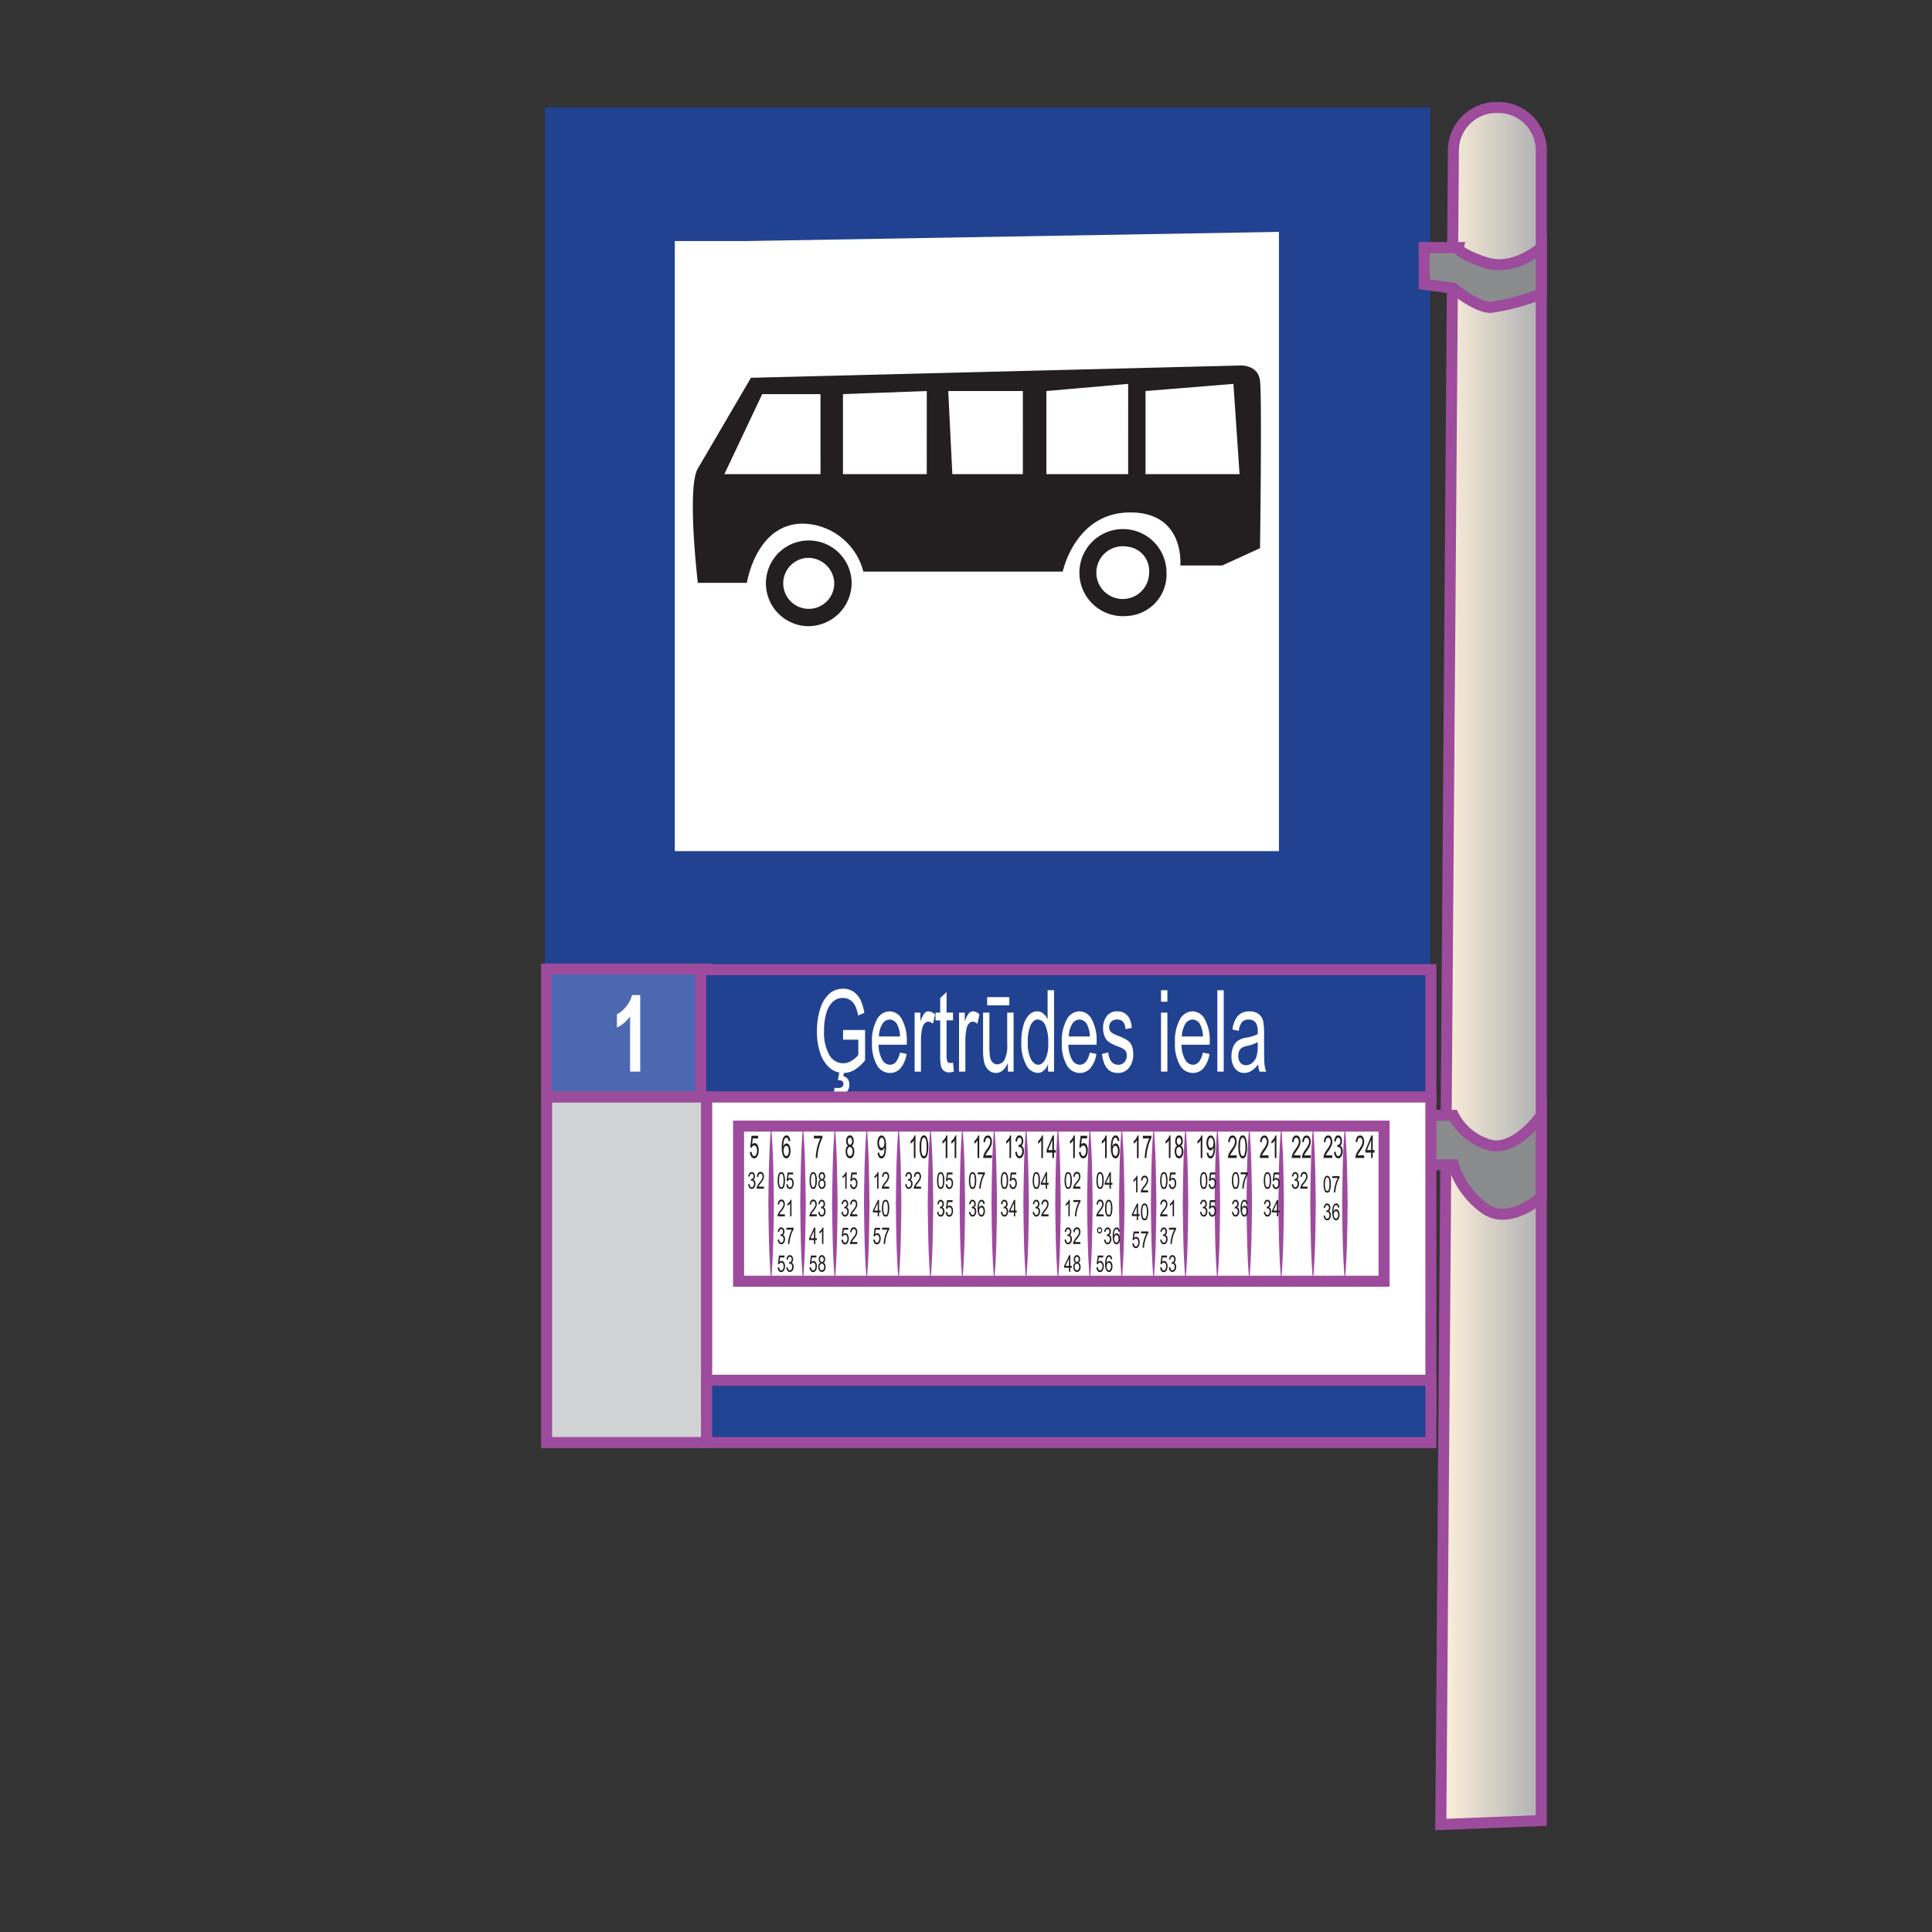 <svg id="word" xmlns="http://www.w3.org/2000/svg" xmlns:xlink="http://www.w3.org/1999/xlink" viewBox="0 0 160 160"><rect x="0" y="0" width="160" height="160" fill="#333333" stroke="none"/><defs><style>.cls-1,.cls-8{fill:#214290;}.cls-10,.cls-2{fill:#fff;}.cls-3{fill:#231f20;}.cls-10,.cls-11,.cls-12,.cls-4,.cls-5,.cls-7,.cls-8,.cls-9{stroke:#9d4b9c;stroke-miterlimit:10;stroke-width:0.912px;}.cls-4{fill:url(#linear-gradient);}.cls-5{fill:#898b8d;}.cls-6{fill:#efb51d;}.cls-7{fill:#4b68b0;}.cls-9{fill:#d1d2d3;}.cls-11{fill:#204392;}.cls-12{fill:none;}.cls-13{fill:#9d4b9c;}</style><linearGradient id="linear-gradient" x1="119.323" y1="80" x2="127.645" y2="80" gradientUnits="userSpaceOnUse"><stop offset="0.004" stop-color="#fff1db"/><stop offset="1" stop-color="#aeb0b3"/></linearGradient></defs><rect class="cls-1" x="45.133" y="8.898" width="73.313" height="71.605"/><polygon class="cls-2" points="61.726 19.965 55.884 19.965 55.884 70.487 105.917 70.487 105.917 19.205 61.726 19.965"/><path class="cls-3" d="M104.35,31.539c-.169-1.436-1.777-1.267-1.777-1.267L62.191,31.286l-4.4,7.519c-.931,1.591,0,9.462,0,9.462h4.064s.762-4.984,4.74-4.9A5.286,5.286,0,0,1,71.5,47.338H88.012s1.016-4.9,5.587-4.9,4.148,4.393,4.148,4.393h3.471L104.35,45.4S104.52,32.976,104.35,31.539Zm-36.4,7.728H59.99l3.133-6.629h4.825Zm8.8,0H69.81V32.638l6.942-.254Zm7.958,0H78.869l-.339-6.883h6.18Zm8.72,0H86.657V32.384l6.773-.591Zm1.439,0V32.384l7.28-.591.508,7.474Z"/><path class="cls-3" d="M66.89,51.858a3.55,3.55,0,1,1,3.64-3.548A3.6,3.6,0,0,1,66.89,51.858Zm0-5.66a2.113,2.113,0,1,0,2.2,2.112A2.16,2.16,0,0,0,66.89,46.2Z"/><path class="cls-3" d="M93.345,51.013a3.607,3.607,0,1,1,3.26-3.59A3.441,3.441,0,0,1,93.345,51.013Zm0-5.744a2.185,2.185,0,1,0,1.82,2.154A2.011,2.011,0,0,0,93.345,45.269Z"/><path class="cls-4" d="M119.323,151.1,120.365,12.4a3.571,3.571,0,0,1,3.64-3.5h0a3.571,3.571,0,0,1,3.64,3.5V150.772Z"/><path class="cls-5" d="M117.938,20.5h2.822s-.113.451,2.257,1.239,4.628-1.239,4.628-1.239v3.83a18.521,18.521,0,0,1-4.176,1.127c-1.242,0-3.1-1.578-3.1-1.578l-2.427-.337Z"/><path class="cls-5" d="M118.446,92.368h1.919a4.846,4.846,0,0,0,3.1,2.479c2.144.45,4.176-2.479,4.176-2.479v6.759s-2.54,2.366-4.6,1.014a7.022,7.022,0,0,1-2.68-3.678h-1.919Z"/><rect class="cls-6" x="61.137" y="93.766" width="53.486" height="2.287"/><rect class="cls-7" x="45.266" y="80.252" width="13.259" height="10.601"/><rect class="cls-8" x="58.03" y="80.302" width="60.47" height="10.55"/><path class="cls-2" d="M69.819,86.1v-.8l1.824,0v2.505a3.283,3.283,0,0,1-.867.789,1.794,1.794,0,0,1-.921.264,1.719,1.719,0,0,1-1.125-.405,2.694,2.694,0,0,1-.783-1.182,5.364,5.364,0,0,1-.289-1.868,5.778,5.778,0,0,1,.29-1.924,2.7,2.7,0,0,1,.76-1.208,1.689,1.689,0,0,1,1.111-.388,1.515,1.515,0,0,1,.828.225,1.733,1.733,0,0,1,.584.639,3.536,3.536,0,0,1,.344,1.136l-.513.22a2.9,2.9,0,0,0-.261-.852,1.2,1.2,0,0,0-.416-.444,1.075,1.075,0,0,0-.58-.161,1.193,1.193,0,0,0-.808.292,2.014,2.014,0,0,0-.545.909,4.8,4.8,0,0,0-.206,1.505,3.747,3.747,0,0,0,.441,2.028,1.324,1.324,0,0,0,1.146.674,1.359,1.359,0,0,0,.69-.207,1.818,1.818,0,0,0,.561-.492V86.1Zm-.43,3.351.154-.813h.394l-.1.492a.56.56,0,0,1,.374.233.773.773,0,0,1,.131.455.879.879,0,0,1-.223.607.775.775,0,0,1-.61.25,1.54,1.54,0,0,1-.435-.055l.028-.534c.127.012.224.018.29.018a.523.523,0,0,0,.35-.1.315.315,0,0,0,.109-.249.274.274,0,0,0-.1-.223A.629.629,0,0,0,69.389,89.454Z"/><path class="cls-2" d="M74.531,87.174l.545.106a2.346,2.346,0,0,1-.493,1.179,1.138,1.138,0,0,1-.883.4,1.229,1.229,0,0,1-1.073-.646,3.49,3.49,0,0,1-.411-1.865,3.677,3.677,0,0,1,.414-1.929,1.214,1.214,0,0,1,1.048-.664,1.177,1.177,0,0,1,1.011.653,3.61,3.61,0,0,1,.405,1.889l0,.221H72.761a2.546,2.546,0,0,0,.3,1.241.763.763,0,0,0,.646.42Q74.3,88.177,74.531,87.174Zm-1.738-1.338h1.742a2.255,2.255,0,0,0-.211-.947.745.745,0,0,0-.649-.456.723.723,0,0,0-.606.379A1.983,1.983,0,0,0,72.793,85.836Z"/><path class="cls-2" d="M75.746,88.746V83.863h.477v.74a2.193,2.193,0,0,1,.335-.683.451.451,0,0,1,.342-.167.792.792,0,0,1,.541.267l-.179.767a.58.58,0,0,0-.384-.179.413.413,0,0,0-.308.152.888.888,0,0,0-.2.422,4.857,4.857,0,0,0-.1,1.007v2.557Z"/><path class="cls-2" d="M78.925,88.006l.071.731a1.248,1.248,0,0,1-.394.074.668.668,0,0,1-.444-.141.7.7,0,0,1-.231-.383,4.74,4.74,0,0,1-.063-.97v-2.81h-.387v-.644h.387v-1.21l.527-.5v1.706h.534v.644h-.534v2.855a1.72,1.72,0,0,0,.046.511.253.253,0,0,0,.255.166A1.1,1.1,0,0,0,78.925,88.006Z"/><path class="cls-2" d="M79.423,88.746V83.863H79.9v.74a2.193,2.193,0,0,1,.335-.683.451.451,0,0,1,.342-.167.792.792,0,0,1,.541.267l-.179.767a.582.582,0,0,0-.384-.179.411.411,0,0,0-.308.152.879.879,0,0,0-.2.422,4.857,4.857,0,0,0-.1,1.007v2.557Z"/><path class="cls-2" d="M83.469,88.746v-.717a1.678,1.678,0,0,1-.43.621.849.849,0,0,1-.559.207.868.868,0,0,1-.631-.256,1.263,1.263,0,0,1-.349-.646,5.056,5.056,0,0,1-.088-1.067V83.863h.526v2.708a5.388,5.388,0,0,0,.06,1.01.805.805,0,0,0,.218.409.514.514,0,0,0,.364.154.718.718,0,0,0,.624-.4,2.679,2.679,0,0,0,.208-1.264V83.863h.53v4.883Zm-1.717-5.49v-.681h1.835v.681Z"/><path class="cls-2" d="M86.794,88.746V88.13a1.3,1.3,0,0,1-.369.54.749.749,0,0,1-.487.187,1.14,1.14,0,0,1-.955-.67,3.655,3.655,0,0,1-.4-1.882,4.808,4.808,0,0,1,.179-1.412,1.948,1.948,0,0,1,.477-.86.947.947,0,0,1,.664-.28.763.763,0,0,1,.484.177,1.3,1.3,0,0,1,.371.494V82.006h.534v6.74ZM85.121,86.31a2.982,2.982,0,0,0,.256,1.406q.257.461.6.461c.225,0,.42-.148.585-.442a2.811,2.811,0,0,0,.247-1.334,3.381,3.381,0,0,0-.247-1.5.723.723,0,0,0-.624-.472q-.334,0-.574.453A3.188,3.188,0,0,0,85.121,86.31Z"/><path class="cls-2" d="M90.252,87.174l.545.106a2.346,2.346,0,0,1-.493,1.179,1.14,1.14,0,0,1-.883.4,1.232,1.232,0,0,1-1.074-.646,3.5,3.5,0,0,1-.41-1.865,3.677,3.677,0,0,1,.414-1.929,1.214,1.214,0,0,1,1.048-.664,1.177,1.177,0,0,1,1.011.653,3.61,3.61,0,0,1,.405,1.889l0,.221H88.482a2.524,2.524,0,0,0,.3,1.241.762.762,0,0,0,.645.42Q90.02,88.177,90.252,87.174Zm-1.738-1.338h1.742a2.253,2.253,0,0,0-.212-.947.744.744,0,0,0-.648-.456.723.723,0,0,0-.606.379A1.983,1.983,0,0,0,88.514,85.836Z"/><path class="cls-2" d="M91.263,87.284l.526-.129a1.407,1.407,0,0,0,.254.77.682.682,0,0,0,.551.252.664.664,0,0,0,.531-.219.823.823,0,0,0,.187-.555.606.606,0,0,0-.161-.45,1.792,1.792,0,0,0-.537-.276,3.441,3.441,0,0,1-.825-.414,1.106,1.106,0,0,1-.322-.455,1.733,1.733,0,0,1-.115-.648,1.582,1.582,0,0,1,.312-1.017,1.045,1.045,0,0,1,.864-.39,1.145,1.145,0,0,1,.611.161,1.068,1.068,0,0,1,.4.432,2.279,2.279,0,0,1,.193.776l-.516.112q-.072-.8-.677-.8a.679.679,0,0,0-.512.176.625.625,0,0,0-.169.452.561.561,0,0,0,.162.425,2.463,2.463,0,0,0,.574.293,3.831,3.831,0,0,1,.85.427,1.044,1.044,0,0,1,.3.433,1.8,1.8,0,0,1,.107.652,1.766,1.766,0,0,1-.346,1.133,1.147,1.147,0,0,1-.944.433Q91.442,88.857,91.263,87.284Z"/><path class="cls-2" d="M96.151,82.957v-.951h.526v.951Zm0,5.789V83.863h.526v4.883Z"/><path class="cls-2" d="M99.62,87.174l.544.106a2.354,2.354,0,0,1-.492,1.179,1.142,1.142,0,0,1-.884.4,1.229,1.229,0,0,1-1.073-.646,3.491,3.491,0,0,1-.41-1.865,3.678,3.678,0,0,1,.413-1.929,1.216,1.216,0,0,1,1.049-.664,1.176,1.176,0,0,1,1.01.653,3.61,3.61,0,0,1,.405,1.889l0,.221H97.849a2.534,2.534,0,0,0,.3,1.241.761.761,0,0,0,.645.42Q99.386,88.177,99.62,87.174Zm-1.739-1.338h1.742a2.255,2.255,0,0,0-.211-.947.745.745,0,0,0-.649-.456.721.721,0,0,0-.605.379A1.974,1.974,0,0,0,97.881,85.836Z"/><path class="cls-2" d="M100.816,88.746v-6.74h.527v6.74Z"/><path class="cls-2" d="M104.2,88.144a2.1,2.1,0,0,1-.552.533,1.1,1.1,0,0,1-.595.18.928.928,0,0,1-.777-.378,1.617,1.617,0,0,1-.291-1.016,1.924,1.924,0,0,1,.137-.749,1.216,1.216,0,0,1,.372-.51,1.667,1.667,0,0,1,.717-.272,3.275,3.275,0,0,0,.946-.29l0-.211a1.3,1.3,0,0,0-.139-.7.68.68,0,0,0-.606-.294.719.719,0,0,0-.552.2,1.453,1.453,0,0,0-.269.737l-.519-.111a2.067,2.067,0,0,1,.45-1.145,1.266,1.266,0,0,1,.969-.358,1.153,1.153,0,0,1,.77.236,1.029,1.029,0,0,1,.353.587,5.3,5.3,0,0,1,.074,1.02v1.1c0,.772.011,1.26.034,1.46a2.665,2.665,0,0,0,.134.586h-.552A2.5,2.5,0,0,1,104.2,88.144ZM104.16,86.3a2.791,2.791,0,0,1-.864.313,1.39,1.39,0,0,0-.466.168.619.619,0,0,0-.206.266,1.016,1.016,0,0,0-.073.4.868.868,0,0,0,.168.559.565.565,0,0,0,.466.209.8.8,0,0,0,.514-.188,1.134,1.134,0,0,0,.346-.5,2.8,2.8,0,0,0,.115-.917Z"/><path class="cls-2" d="M53.021,88.746H52.18V84.183a2.95,2.95,0,0,1-1.089.917V84a2.331,2.331,0,0,0,.727-.6,2.417,2.417,0,0,0,.523-.994h.68Z"/><rect class="cls-9" x="45.266" y="90.853" width="13.259" height="28.612"/><rect class="cls-10" x="58.525" y="90.853" width="59.975" height="26.032"/><rect class="cls-11" x="58.525" y="114.304" width="59.975" height="5.16"/><rect class="cls-12" x="61.165" y="93.261" width="53.458" height="12.844"/><path class="cls-13" d="M63.86,93.261c.188,2.141.2,4.281.228,6.422-.027,2.14-.038,4.281-.228,6.422-.19-2.141-.2-4.282-.228-6.422C63.659,97.542,63.672,95.4,63.86,93.261Z"/><path class="cls-13" d="M66.5,93.261c.188,2.141.2,4.281.228,6.422-.027,2.14-.038,4.281-.228,6.422-.19-2.141-.2-4.282-.228-6.422C66.3,97.542,66.311,95.4,66.5,93.261Z"/><path class="cls-13" d="M69.14,93.261c.188,2.141.2,4.281.227,6.422-.026,2.14-.037,4.281-.227,6.422-.19-2.141-.2-4.282-.228-6.422C68.939,97.542,68.951,95.4,69.14,93.261Z"/><path class="cls-13" d="M71.78,93.261c.188,2.141.2,4.281.227,6.422-.026,2.14-.037,4.281-.227,6.422-.19-2.141-.2-4.282-.228-6.422C71.579,97.542,71.591,95.4,71.78,93.261Z"/><path class="cls-13" d="M74.42,93.261c.188,2.141.2,4.281.227,6.422-.026,2.14-.038,4.281-.227,6.422-.19-2.141-.2-4.282-.228-6.422C74.219,97.542,74.231,95.4,74.42,93.261Z"/><path class="cls-13" d="M77.059,93.261c.189,2.141.2,4.281.228,6.422-.026,2.14-.038,4.281-.228,6.422-.189-2.141-.2-4.282-.227-6.422C76.859,97.542,76.871,95.4,77.059,93.261Z"/><path class="cls-13" d="M79.7,93.261c.189,2.141.2,4.281.228,6.422-.026,2.14-.038,4.281-.228,6.422-.19-2.141-.2-4.282-.227-6.422C79.5,97.542,79.511,95.4,79.7,93.261Z"/><path class="cls-13" d="M82.339,93.261c.189,2.141.2,4.281.228,6.422-.026,2.14-.038,4.281-.228,6.422-.19-2.141-.2-4.282-.227-6.422C82.139,97.542,82.151,95.4,82.339,93.261Z"/><path class="cls-13" d="M84.979,93.261c.189,2.141.2,4.281.228,6.422-.026,2.14-.038,4.281-.228,6.422-.19-2.141-.2-4.282-.228-6.422C84.778,97.542,84.791,95.4,84.979,93.261Z"/><path class="cls-13" d="M87.619,93.261c.188,2.141.2,4.281.228,6.422-.027,2.14-.038,4.281-.228,6.422-.19-2.141-.2-4.282-.228-6.422C87.418,97.542,87.431,95.4,87.619,93.261Z"/><path class="cls-13" d="M90.259,93.261c.188,2.141.2,4.281.228,6.422-.027,2.14-.038,4.281-.228,6.422-.19-2.141-.2-4.282-.228-6.422C90.058,97.542,90.071,95.4,90.259,93.261Z"/><path class="cls-13" d="M92.9,93.261c.188,2.141.2,4.281.228,6.422-.027,2.14-.038,4.281-.228,6.422-.19-2.141-.2-4.282-.228-6.422C92.7,97.542,92.711,95.4,92.9,93.261Z"/><path class="cls-13" d="M95.539,93.261c.188,2.141.2,4.281.228,6.422-.027,2.14-.038,4.281-.228,6.422-.19-2.141-.2-4.282-.228-6.422C95.338,97.542,95.35,95.4,95.539,93.261Z"/><path class="cls-13" d="M98.179,93.261c.188,2.141.2,4.281.227,6.422-.026,2.14-.037,4.281-.227,6.422-.19-2.141-.2-4.282-.228-6.422C97.978,97.542,97.99,95.4,98.179,93.261Z"/><path class="cls-13" d="M100.819,93.261c.188,2.141.2,4.281.227,6.422-.026,2.14-.037,4.281-.227,6.422-.19-2.141-.2-4.282-.228-6.422C100.618,97.542,100.63,95.4,100.819,93.261Z"/><path class="cls-13" d="M103.459,93.261c.188,2.141.2,4.281.227,6.422-.026,2.14-.038,4.281-.227,6.422-.19-2.141-.2-4.282-.228-6.422C103.258,97.542,103.27,95.4,103.459,93.261Z"/><path class="cls-13" d="M106.1,93.261c.189,2.141.2,4.281.228,6.422-.026,2.14-.038,4.281-.228,6.422-.189-2.141-.2-4.282-.227-6.422C105.9,97.542,105.91,95.4,106.1,93.261Z"/><path class="cls-13" d="M108.738,93.261c.189,2.141.2,4.281.228,6.422-.026,2.14-.038,4.281-.228,6.422-.189-2.141-.2-4.282-.227-6.422C108.538,97.542,108.55,95.4,108.738,93.261Z"/><path class="cls-13" d="M111.378,93.261c.189,2.141.2,4.281.228,6.422-.026,2.14-.038,4.281-.228,6.422-.19-2.141-.2-4.282-.227-6.422C111.178,97.542,111.19,95.4,111.378,93.261Z"/><path class="cls-3" d="M62.106,95.41l.142-.02a.6.6,0,0,0,.074.265.167.167,0,0,0,.135.087.2.2,0,0,0,.165-.123.676.676,0,0,0,.07-.335.6.6,0,0,0-.067-.31.2.2,0,0,0-.169-.11.166.166,0,0,0-.114.048.315.315,0,0,0-.085.133l-.127-.028.107-.957h.545v.219h-.438l-.059.5a.278.278,0,0,1,.208-.118.288.288,0,0,1,.239.163.83.83,0,0,1,.1.441,1,1,0,0,1-.1.469.307.307,0,0,1-.273.194.291.291,0,0,1-.241-.137A.727.727,0,0,1,62.106,95.41Z"/><path class="cls-3" d="M65.445,94.491l-.134.017a.549.549,0,0,0-.057-.2.154.154,0,0,0-.129-.089c-.079,0-.142.068-.189.2a1.693,1.693,0,0,0-.062.519.468.468,0,0,1,.117-.185.22.22,0,0,1,.149-.063.275.275,0,0,1,.228.165.857.857,0,0,1,.1.44,1.075,1.075,0,0,1-.049.337.508.508,0,0,1-.126.225.235.235,0,0,1-.168.072.316.316,0,0,1-.274-.208,1.616,1.616,0,0,1-.108-.694,1.909,1.909,0,0,1,.11-.769c.074-.153.168-.229.283-.229a.249.249,0,0,1,.209.118A.68.68,0,0,1,65.445,94.491Zm-.55.8a.66.66,0,0,0,.069.324q.067.123.159.123c.052,0,.1-.039.142-.116a.683.683,0,0,0,.062-.318A.631.631,0,0,0,65.265,95a.18.18,0,0,0-.152-.11.183.183,0,0,0-.152.11A.559.559,0,0,0,64.9,95.3Z"/><path class="cls-3" d="M67.4,94.28v-.22h.71v.178a3.283,3.283,0,0,0-.28.748,4.277,4.277,0,0,0-.138.912h-.138a3.567,3.567,0,0,1,.053-.545,4.282,4.282,0,0,1,.139-.593,3.056,3.056,0,0,1,.19-.48Z"/><path class="cls-3" d="M70.234,94.887a.307.307,0,0,1-.122-.145.6.6,0,0,1-.041-.235.619.619,0,0,1,.089-.346.259.259,0,0,1,.453,0,.625.625,0,0,1,.091.35.571.571,0,0,1-.04.228.312.312,0,0,1-.122.145.354.354,0,0,1,.153.177.745.745,0,0,1,.054.3.723.723,0,0,1-.1.406.29.29,0,0,1-.516,0,.882.882,0,0,1-.048-.72A.315.315,0,0,1,70.234,94.887Zm-.07.473a.514.514,0,0,0,.066.277.188.188,0,0,0,.158.105.186.186,0,0,0,.158-.1.5.5,0,0,0,.065-.272.51.51,0,0,0-.067-.276.189.189,0,0,0-.159-.105.185.185,0,0,0-.157.1A.505.505,0,0,0,70.164,95.36Zm.045-.86a.4.4,0,0,0,.052.219.14.14,0,0,0,.253,0,.372.372,0,0,0,.052-.206.4.4,0,0,0-.053-.214.153.153,0,0,0-.127-.083.151.151,0,0,0-.125.082A.361.361,0,0,0,70.209,94.5Z"/><path class="cls-3" d="M72.686,95.468l.13-.021c.02.2.081.3.183.3a.158.158,0,0,0,.122-.065.558.558,0,0,0,.094-.227,1.676,1.676,0,0,0,.038-.383v-.046a.448.448,0,0,1-.113.18.218.218,0,0,1-.145.066.277.277,0,0,1-.232-.164.866.866,0,0,1-.1-.446.891.891,0,0,1,.1-.461.287.287,0,0,1,.245-.167.26.26,0,0,1,.191.094.63.63,0,0,1,.137.277,2.19,2.19,0,0,1,.048.526,2.669,2.669,0,0,1-.051.595.7.7,0,0,1-.142.31.262.262,0,0,1-.2.1.251.251,0,0,1-.21-.118A.681.681,0,0,1,72.686,95.468Zm.553-.823a.641.641,0,0,0-.065-.314c-.042-.076-.091-.115-.147-.115s-.109.041-.155.123a.66.66,0,0,0-.068.325.562.562,0,0,0,.065.292.182.182,0,0,0,.156.108.175.175,0,0,0,.151-.109A.624.624,0,0,0,73.239,94.645Z"/><path class="cls-3" d="M75.814,95.9h-.136V94.441a.837.837,0,0,1-.125.156.785.785,0,0,1-.144.12V94.5a.979.979,0,0,0,.2-.217.916.916,0,0,0,.12-.25h.088Z"/><path class="cls-3" d="M76.159,94.979a2.108,2.108,0,0,1,.091-.709c.061-.162.15-.241.268-.241s.187.064.248.2a1.918,1.918,0,0,1,.109.755,2.132,2.132,0,0,1-.09.708c-.06.161-.15.242-.269.242-.1,0-.19-.071-.257-.213A1.9,1.9,0,0,1,76.159,94.979Zm.138,0a1.9,1.9,0,0,0,.063.608c.042.1.095.155.16.155s.114-.052.155-.157a1.906,1.906,0,0,0,.062-.606,1.942,1.942,0,0,0-.062-.609c-.042-.1-.1-.154-.163-.154s-.112.053-.153.157A1.937,1.937,0,0,0,76.3,94.979Z"/><path class="cls-3" d="M78.454,95.9h-.136V94.441a.837.837,0,0,1-.125.156.785.785,0,0,1-.144.12V94.5a.979.979,0,0,0,.2-.217.916.916,0,0,0,.12-.25h.088Z"/><path class="cls-3" d="M79.194,95.9h-.135V94.441a.837.837,0,0,1-.125.156.785.785,0,0,1-.144.12V94.5a.979.979,0,0,0,.2-.217.916.916,0,0,0,.12-.25h.087Z"/><path class="cls-3" d="M81.094,95.9h-.136V94.441a.837.837,0,0,1-.125.156.785.785,0,0,1-.144.12V94.5a.979.979,0,0,0,.2-.217.916.916,0,0,0,.12-.25h.088Z"/><path class="cls-3" d="M82.15,95.678v.22h-.726a.812.812,0,0,1,.058-.3,1.693,1.693,0,0,1,.222-.39,2.2,2.2,0,0,0,.247-.4.715.715,0,0,0,.059-.267.41.41,0,0,0-.06-.232.174.174,0,0,0-.148-.09.177.177,0,0,0-.154.1.525.525,0,0,0-.06.277l-.139-.024a.782.782,0,0,1,.109-.4.291.291,0,0,1,.249-.135.276.276,0,0,1,.255.157.735.735,0,0,1,.086.358.878.878,0,0,1-.068.34,2.517,2.517,0,0,1-.257.436c-.08.114-.132.191-.155.234a.655.655,0,0,0-.057.124Z"/><path class="cls-3" d="M83.733,95.9H83.6V94.441a.837.837,0,0,1-.125.156.785.785,0,0,1-.144.12V94.5a.979.979,0,0,0,.2-.217.916.916,0,0,0,.12-.25h.087Z"/><path class="cls-3" d="M84.079,95.405l.134-.031c.028.245.1.368.213.368a.194.194,0,0,0,.161-.11.522.522,0,0,0,.067-.281.484.484,0,0,0-.062-.262.178.178,0,0,0-.152-.1.235.235,0,0,0-.095.025l.015-.2.021,0a.2.2,0,0,0,.163-.085.377.377,0,0,0,.062-.227.372.372,0,0,0-.052-.209.151.151,0,0,0-.127-.08.157.157,0,0,0-.132.083.557.557,0,0,0-.068.253l-.135-.041a.744.744,0,0,1,.116-.36.26.26,0,0,1,.216-.122.269.269,0,0,1,.227.137.6.6,0,0,1,.093.345.59.59,0,0,1-.04.225.373.373,0,0,1-.11.153.239.239,0,0,1,.108.083.467.467,0,0,1,.069.157.813.813,0,0,1,.027.218.743.743,0,0,1-.109.419.31.31,0,0,1-.26.163.285.285,0,0,1-.239-.142A.741.741,0,0,1,84.079,95.405Z"/><path class="cls-3" d="M86.373,95.9h-.135V94.441a.837.837,0,0,1-.125.156.819.819,0,0,1-.144.12V94.5a1,1,0,0,0,.2-.217.916.916,0,0,0,.12-.25h.087Z"/><path class="cls-3" d="M87.151,95.9v-.446h-.476v-.209l.5-1.207h.111v1.207h.149v.209h-.149V95.9Zm0-.655V94.4l-.343.84Z"/><path class="cls-3" d="M89.013,95.9h-.135V94.441a.88.88,0,0,1-.125.156.819.819,0,0,1-.144.12V94.5a.976.976,0,0,0,.2-.217.952.952,0,0,0,.121-.25h.087Z"/><path class="cls-3" d="M89.359,95.41l.141-.02a.582.582,0,0,0,.075.265.164.164,0,0,0,.134.087.2.2,0,0,0,.166-.123.688.688,0,0,0,.069-.335.592.592,0,0,0-.067-.31.2.2,0,0,0-.168-.11.168.168,0,0,0-.115.048.3.3,0,0,0-.084.133l-.127-.028.106-.957h.546v.219H89.6l-.059.5a.275.275,0,0,1,.207-.118.289.289,0,0,1,.24.163.83.83,0,0,1,.1.441,1,1,0,0,1-.1.469.307.307,0,0,1-.274.194.288.288,0,0,1-.24-.137A.718.718,0,0,1,89.359,95.41Z"/><path class="cls-3" d="M91.653,95.9h-.135V94.441a.88.88,0,0,1-.125.156.787.787,0,0,1-.145.12V94.5a1,1,0,0,0,.318-.467h.087Z"/><path class="cls-3" d="M92.7,94.491l-.134.017a.552.552,0,0,0-.056-.2.154.154,0,0,0-.13-.089c-.078,0-.141.068-.189.2a1.7,1.7,0,0,0-.061.519.468.468,0,0,1,.117-.185.218.218,0,0,1,.148-.063.275.275,0,0,1,.228.165.856.856,0,0,1,.1.44,1.105,1.105,0,0,1-.049.337.528.528,0,0,1-.126.225.237.237,0,0,1-.169.072.316.316,0,0,1-.274-.208,1.616,1.616,0,0,1-.108-.694,1.906,1.906,0,0,1,.111-.769c.073-.153.167-.229.282-.229a.251.251,0,0,1,.21.118A.691.691,0,0,1,92.7,94.491Zm-.549.8a.661.661,0,0,0,.068.324q.069.123.159.123c.053,0,.1-.039.142-.116a.669.669,0,0,0,.063-.318A.619.619,0,0,0,92.517,95a.177.177,0,0,0-.151-.11.183.183,0,0,0-.153.11A.56.56,0,0,0,92.148,95.3Z"/><path class="cls-3" d="M94.293,95.9h-.135V94.441a.88.88,0,0,1-.125.156.787.787,0,0,1-.145.12V94.5a.956.956,0,0,0,.2-.217.916.916,0,0,0,.12-.25h.088Z"/><path class="cls-3" d="M94.648,94.28v-.22h.709v.178a3.239,3.239,0,0,0-.279.748,4.28,4.28,0,0,0-.139.912H94.8a3.84,3.84,0,0,1,.053-.545,4.282,4.282,0,0,1,.139-.593,3.051,3.051,0,0,1,.191-.48Z"/><path class="cls-3" d="M96.933,95.9H96.8V94.441a.88.88,0,0,1-.125.156.822.822,0,0,1-.145.12V94.5a.956.956,0,0,0,.2-.217.916.916,0,0,0,.12-.25h.088Z"/><path class="cls-3" d="M97.487,94.887a.314.314,0,0,1-.123-.145.6.6,0,0,1-.041-.235.611.611,0,0,1,.09-.346.265.265,0,0,1,.225-.132.269.269,0,0,1,.228.135.625.625,0,0,1,.09.35.571.571,0,0,1-.04.228.31.31,0,0,1-.121.145.357.357,0,0,1,.152.177.745.745,0,0,1,.054.3.732.732,0,0,1-.1.406.29.29,0,0,1-.516,0,.871.871,0,0,1-.048-.72A.315.315,0,0,1,97.487,94.887Zm-.071.473a.514.514,0,0,0,.066.277.19.19,0,0,0,.159.105.185.185,0,0,0,.157-.1.5.5,0,0,0,.065-.272.51.51,0,0,0-.066-.276.191.191,0,0,0-.16-.105.184.184,0,0,0-.156.1A.505.505,0,0,0,97.416,95.36Zm.045-.86a.413.413,0,0,0,.052.219.152.152,0,0,0,.128.08.148.148,0,0,0,.125-.08.364.364,0,0,0,.052-.206.388.388,0,0,0-.053-.214.137.137,0,0,0-.252,0A.369.369,0,0,0,97.461,94.5Z"/><path class="cls-3" d="M99.573,95.9h-.135V94.441a.88.88,0,0,1-.125.156.822.822,0,0,1-.145.12V94.5a.956.956,0,0,0,.2-.217.916.916,0,0,0,.12-.25h.088Z"/><path class="cls-3" d="M99.938,95.468l.13-.021c.021.2.082.3.183.3a.162.162,0,0,0,.123-.065.56.56,0,0,0,.093-.227,1.673,1.673,0,0,0,.039-.383v-.046a.45.45,0,0,1-.114.18.218.218,0,0,1-.145.066.275.275,0,0,1-.231-.164.865.865,0,0,1-.1-.446.9.9,0,0,1,.1-.461.288.288,0,0,1,.245-.167.262.262,0,0,1,.192.094.641.641,0,0,1,.137.277,2.19,2.19,0,0,1,.048.526,2.659,2.659,0,0,1-.052.595.712.712,0,0,1-.141.31.264.264,0,0,1-.2.1.249.249,0,0,1-.209-.118A.68.68,0,0,1,99.938,95.468Zm.553-.823a.642.642,0,0,0-.064-.314c-.043-.076-.092-.115-.147-.115s-.11.041-.155.123a.659.659,0,0,0-.069.325.572.572,0,0,0,.065.292.183.183,0,0,0,.156.108.177.177,0,0,0,.152-.109A.636.636,0,0,0,100.491,94.645Z"/><path class="cls-3" d="M102.416,95.678v.22h-.727a.856.856,0,0,1,.058-.3,1.741,1.741,0,0,1,.223-.39,2.2,2.2,0,0,0,.247-.4.715.715,0,0,0,.059-.267.41.41,0,0,0-.06-.232.174.174,0,0,0-.148-.09.177.177,0,0,0-.154.1.525.525,0,0,0-.06.277l-.139-.024a.782.782,0,0,1,.109-.4.291.291,0,0,1,.249-.135.276.276,0,0,1,.255.157.735.735,0,0,1,.086.358.878.878,0,0,1-.068.34,2.517,2.517,0,0,1-.257.436c-.08.114-.132.191-.155.234a.655.655,0,0,0-.057.124Z"/><path class="cls-3" d="M102.558,94.979a2.135,2.135,0,0,1,.091-.709c.061-.162.15-.241.268-.241s.187.064.248.2a1.918,1.918,0,0,1,.109.755,2.132,2.132,0,0,1-.09.708c-.06.161-.15.242-.269.242-.1,0-.19-.071-.257-.213A1.9,1.9,0,0,1,102.558,94.979Zm.138,0a1.9,1.9,0,0,0,.063.608c.042.1.095.155.161.155s.113-.052.154-.157a1.906,1.906,0,0,0,.062-.606,1.942,1.942,0,0,0-.062-.609c-.042-.1-.1-.154-.163-.154s-.112.053-.153.157A1.937,1.937,0,0,0,102.7,94.979Z"/><path class="cls-3" d="M105.055,95.678v.22h-.726a.833.833,0,0,1,.058-.3,1.741,1.741,0,0,1,.223-.39,2.2,2.2,0,0,0,.247-.4.715.715,0,0,0,.059-.267.41.41,0,0,0-.06-.232.174.174,0,0,0-.148-.09.177.177,0,0,0-.154.1.525.525,0,0,0-.06.277l-.139-.024a.782.782,0,0,1,.109-.4.291.291,0,0,1,.249-.135.273.273,0,0,1,.254.157.724.724,0,0,1,.087.358.878.878,0,0,1-.068.34,2.517,2.517,0,0,1-.257.436c-.08.114-.132.191-.155.234a.655.655,0,0,0-.057.124Z"/><path class="cls-3" d="M105.706,95.9h-.135V94.441a.88.88,0,0,1-.125.156.822.822,0,0,1-.145.12V94.5a.956.956,0,0,0,.2-.217.916.916,0,0,0,.12-.25h.088Z"/><path class="cls-3" d="M107.7,95.678v.22h-.726a.833.833,0,0,1,.058-.3,1.741,1.741,0,0,1,.223-.39,2.2,2.2,0,0,0,.247-.4.715.715,0,0,0,.059-.267.41.41,0,0,0-.06-.232.168.168,0,0,0-.3.008.525.525,0,0,0-.06.277L107,94.567a.773.773,0,0,1,.109-.4.291.291,0,0,1,.249-.135.273.273,0,0,1,.254.157.724.724,0,0,1,.087.358.878.878,0,0,1-.068.34,2.517,2.517,0,0,1-.257.436c-.08.114-.132.191-.155.234a.655.655,0,0,0-.057.124Z"/><path class="cls-3" d="M108.549,95.678v.22h-.726a.812.812,0,0,1,.058-.3,1.693,1.693,0,0,1,.222-.39,2.2,2.2,0,0,0,.247-.4.715.715,0,0,0,.059-.267.41.41,0,0,0-.06-.232.174.174,0,0,0-.147-.09.178.178,0,0,0-.155.1.525.525,0,0,0-.06.277l-.139-.024a.782.782,0,0,1,.109-.4.291.291,0,0,1,.249-.135.276.276,0,0,1,.255.157.735.735,0,0,1,.086.358.878.878,0,0,1-.068.34,2.5,2.5,0,0,1-.256.436,2.8,2.8,0,0,0-.156.234.655.655,0,0,0-.057.124Z"/><path class="cls-3" d="M110.335,95.678v.22h-.726a.833.833,0,0,1,.058-.3,1.7,1.7,0,0,1,.223-.39,2.2,2.2,0,0,0,.247-.4.715.715,0,0,0,.059-.267.41.41,0,0,0-.06-.232.168.168,0,0,0-.3.008.525.525,0,0,0-.06.277l-.139-.024a.773.773,0,0,1,.109-.4.291.291,0,0,1,.249-.135.273.273,0,0,1,.254.157.724.724,0,0,1,.087.358.878.878,0,0,1-.068.34,2.517,2.517,0,0,1-.257.436c-.08.114-.132.191-.156.234a.809.809,0,0,0-.057.124Z"/><path class="cls-3" d="M110.478,95.405l.134-.031c.028.245.1.368.213.368a.194.194,0,0,0,.161-.11.522.522,0,0,0,.068-.281.484.484,0,0,0-.063-.262.178.178,0,0,0-.152-.1.239.239,0,0,0-.095.025l.015-.2.021,0a.2.2,0,0,0,.163-.085.377.377,0,0,0,.062-.227.372.372,0,0,0-.052-.209.151.151,0,0,0-.127-.08.157.157,0,0,0-.132.083.57.57,0,0,0-.068.253l-.134-.041a.734.734,0,0,1,.115-.36.261.261,0,0,1,.216-.122.269.269,0,0,1,.227.137.6.6,0,0,1,.093.345.61.61,0,0,1-.039.225.384.384,0,0,1-.111.153.239.239,0,0,1,.108.083.488.488,0,0,1,.07.157.857.857,0,0,1,.026.218.735.735,0,0,1-.109.419.31.31,0,0,1-.26.163.283.283,0,0,1-.238-.142A.732.732,0,0,1,110.478,95.405Z"/><path class="cls-3" d="M112.975,95.678v.22h-.726a.833.833,0,0,1,.058-.3,1.731,1.731,0,0,1,.222-.39,2.216,2.216,0,0,0,.248-.4.715.715,0,0,0,.059-.267.41.41,0,0,0-.06-.232.168.168,0,0,0-.3.008.515.515,0,0,0-.061.277l-.138-.024a.773.773,0,0,1,.109-.4.291.291,0,0,1,.249-.135.274.274,0,0,1,.254.157.724.724,0,0,1,.087.358.878.878,0,0,1-.068.34,2.517,2.517,0,0,1-.257.436c-.08.114-.132.191-.156.234a.809.809,0,0,0-.057.124Z"/><path class="cls-3" d="M113.55,95.9v-.446h-.476v-.209l.5-1.207h.11v1.207h.149v.209h-.149V95.9Zm0-.655V94.4l-.343.84Z"/><path class="cls-3" d="M64.406,97.766a1.372,1.372,0,0,1,.077-.522.244.244,0,0,1,.225-.177.231.231,0,0,1,.207.144,1.252,1.252,0,0,1,.092.555,1.374,1.374,0,0,1-.076.52.244.244,0,0,1-.225.178.247.247,0,0,1-.216-.157A1.241,1.241,0,0,1,64.406,97.766Zm.116,0a1.233,1.233,0,0,0,.053.446c.035.076.08.114.134.114s.095-.039.13-.115a1.943,1.943,0,0,0,0-.893c-.035-.076-.081-.113-.137-.113s-.094.038-.128.115A1.243,1.243,0,0,0,64.522,97.766Z"/><path class="cls-3" d="M65.122,98.082l.119-.015a.4.4,0,0,0,.062.2.143.143,0,0,0,.113.064.167.167,0,0,0,.139-.091.446.446,0,0,0,.058-.245.4.4,0,0,0-.056-.228.167.167,0,0,0-.141-.082.152.152,0,0,0-.1.036.242.242,0,0,0-.07.1l-.107-.021.09-.7h.457v.16h-.368l-.049.369a.239.239,0,0,1,.174-.086.243.243,0,0,1,.2.12.543.543,0,0,1,.086.323.66.66,0,0,1-.086.344.257.257,0,0,1-.229.144.253.253,0,0,1-.2-.1A.484.484,0,0,1,65.122,98.082Z"/><path class="cls-3" d="M65,100.572v.161h-.609a.551.551,0,0,1,.049-.22,1.231,1.231,0,0,1,.187-.286,1.552,1.552,0,0,0,.207-.3.459.459,0,0,0,.049-.2.268.268,0,0,0-.05-.17.151.151,0,0,0-.124-.067.154.154,0,0,0-.129.072.349.349,0,0,0-.051.2l-.116-.018a.527.527,0,0,1,.091-.3.256.256,0,0,1,.209-.1.238.238,0,0,1,.214.116.488.488,0,0,1,.072.263.572.572,0,0,1-.057.25,1.8,1.8,0,0,1-.215.32c-.068.084-.111.142-.131.172a.675.675,0,0,0-.048.092Z"/><path class="cls-3" d="M65.548,100.733h-.113v-1.07a.673.673,0,0,1-.105.114.767.767,0,0,1-.121.089V99.7a.735.735,0,0,0,.165-.16.638.638,0,0,0,.1-.184h.073Z"/><path class="cls-3" d="M64.406,102.664l.113-.023c.024.18.083.27.179.27a.165.165,0,0,0,.134-.08.351.351,0,0,0,.057-.207.319.319,0,0,0-.052-.192.155.155,0,0,0-.128-.074.221.221,0,0,0-.08.019l.013-.147.018,0a.168.168,0,0,0,.136-.063.249.249,0,0,0,.052-.167.255.255,0,0,0-.043-.154.128.128,0,0,0-.217,0,.37.37,0,0,0-.057.184l-.113-.029a.49.49,0,0,1,.1-.265.229.229,0,0,1,.181-.09.233.233,0,0,1,.19.1.4.4,0,0,1,.078.254.4.4,0,0,1-.033.165.28.28,0,0,1-.093.113.2.2,0,0,1,.091.06.344.344,0,0,1,.058.115.545.545,0,0,1,.022.161.492.492,0,0,1-.091.308.27.27,0,0,1-.218.12.245.245,0,0,1-.2-.105A.494.494,0,0,1,64.406,102.664Z"/><path class="cls-3" d="M65.13,101.837v-.162h.595v.131a2.226,2.226,0,0,0-.234.549,2.742,2.742,0,0,0-.117.67h-.115a2.37,2.37,0,0,1,.044-.4,2.723,2.723,0,0,1,.117-.435,2.064,2.064,0,0,1,.16-.353Z"/><path class="cls-3" d="M64.406,104.96l.119-.015a.386.386,0,0,0,.063.2.14.14,0,0,0,.112.063.166.166,0,0,0,.139-.09.448.448,0,0,0,.058-.246.389.389,0,0,0-.056-.227.164.164,0,0,0-.141-.082.149.149,0,0,0-.1.036.235.235,0,0,0-.071.1l-.107-.021.09-.7h.457v.16h-.367l-.05.369a.239.239,0,0,1,.174-.086.245.245,0,0,1,.2.12.543.543,0,0,1,.085.323.66.66,0,0,1-.085.344.258.258,0,0,1-.23.143.252.252,0,0,1-.2-.1A.484.484,0,0,1,64.406,104.96Z"/><path class="cls-3" d="M65.122,104.956l.113-.022c.023.18.083.269.179.269a.163.163,0,0,0,.134-.079.351.351,0,0,0,.057-.207.331.331,0,0,0-.052-.193.156.156,0,0,0-.128-.073.234.234,0,0,0-.08.018l.013-.146h.018a.167.167,0,0,0,.136-.062.251.251,0,0,0,.052-.167.245.245,0,0,0-.044-.154.129.129,0,0,0-.106-.058.133.133,0,0,0-.111.061.378.378,0,0,0-.057.185l-.112-.03a.5.5,0,0,1,.1-.265.231.231,0,0,1,.182-.089.235.235,0,0,1,.19.1.4.4,0,0,1,.078.253.392.392,0,0,1-.033.165.273.273,0,0,1-.093.113.207.207,0,0,1,.091.061.335.335,0,0,1,.058.115.538.538,0,0,1,.022.16.488.488,0,0,1-.091.308.269.269,0,0,1-.218.12.249.249,0,0,1-.2-.1A.5.5,0,0,1,65.122,104.956Z"/><path class="cls-3" d="M67.046,97.766a1.372,1.372,0,0,1,.077-.522.243.243,0,0,1,.224-.177.231.231,0,0,1,.208.144,1.252,1.252,0,0,1,.092.555,1.374,1.374,0,0,1-.076.52.229.229,0,0,1-.441.021A1.241,1.241,0,0,1,67.046,97.766Zm.116,0a1.233,1.233,0,0,0,.053.446c.034.076.08.114.134.114s.095-.039.13-.115a1.943,1.943,0,0,0,0-.893c-.036-.076-.081-.113-.137-.113s-.094.038-.128.115A1.243,1.243,0,0,0,67.162,97.766Z"/><path class="cls-3" d="M67.937,97.7a.242.242,0,0,1-.1-.107.387.387,0,0,1-.034-.173.41.41,0,0,1,.075-.254.233.233,0,0,1,.38,0,.415.415,0,0,1,.076.257.379.379,0,0,1-.034.167.251.251,0,0,1-.1.107.272.272,0,0,1,.128.129.5.5,0,0,1,.045.223.479.479,0,0,1-.087.3.259.259,0,0,1-.432,0,.574.574,0,0,1-.041-.529A.241.241,0,0,1,67.937,97.7Zm-.059.348a.338.338,0,0,0,.055.2.153.153,0,0,0,.265,0,.334.334,0,0,0,.054-.2.341.341,0,0,0-.055-.2.165.165,0,0,0-.134-.077.156.156,0,0,0-.131.077A.334.334,0,0,0,67.878,98.046Zm.037-.633a.267.267,0,0,0,.044.161.125.125,0,0,0,.212,0,.252.252,0,0,0,.044-.153.257.257,0,0,0-.045-.156.122.122,0,0,0-.211,0A.243.243,0,0,0,67.915,97.413Z"/><path class="cls-3" d="M67.642,100.572v.161h-.609a.551.551,0,0,1,.049-.22,1.255,1.255,0,0,1,.186-.286,1.568,1.568,0,0,0,.208-.3.459.459,0,0,0,.049-.2.268.268,0,0,0-.05-.17.15.15,0,0,0-.253.005.349.349,0,0,0-.051.2l-.116-.018a.527.527,0,0,1,.091-.3.256.256,0,0,1,.209-.1.238.238,0,0,1,.214.116.488.488,0,0,1,.072.263.572.572,0,0,1-.057.25,1.8,1.8,0,0,1-.215.32c-.068.084-.111.142-.131.172a.579.579,0,0,0-.048.092Z"/><path class="cls-3" d="M67.762,100.371l.113-.022c.023.18.083.269.179.269a.165.165,0,0,0,.134-.08.347.347,0,0,0,.057-.207.328.328,0,0,0-.052-.192.155.155,0,0,0-.128-.074.239.239,0,0,0-.08.019L68,99.937l.018,0a.168.168,0,0,0,.136-.063.246.246,0,0,0,.052-.166.251.251,0,0,0-.044-.154.13.13,0,0,0-.106-.059.134.134,0,0,0-.111.062.374.374,0,0,0-.057.185l-.113-.03a.51.51,0,0,1,.1-.265.228.228,0,0,1,.372.012.4.4,0,0,1,.078.253.392.392,0,0,1-.033.165.273.273,0,0,1-.093.113.2.2,0,0,1,.091.061.335.335,0,0,1,.058.115.538.538,0,0,1,.022.16.492.492,0,0,1-.091.308.269.269,0,0,1-.219.12.247.247,0,0,1-.2-.105A.5.5,0,0,1,67.762,100.371Z"/><path class="cls-3" d="M67.409,103.025V102.7h-.4v-.154l.42-.887h.093v.887h.125v.154h-.125v.327Zm0-.481v-.617l-.288.617Z"/><path class="cls-3" d="M68.188,103.025h-.114v-1.069a.625.625,0,0,1-.1.114.7.7,0,0,1-.121.088V102a.752.752,0,0,0,.165-.159.61.61,0,0,0,.1-.184h.074Z"/><path class="cls-3" d="M67.046,104.96l.119-.015a.386.386,0,0,0,.063.2.138.138,0,0,0,.112.063.166.166,0,0,0,.139-.09.448.448,0,0,0,.058-.246.389.389,0,0,0-.056-.227.167.167,0,0,0-.141-.082.149.149,0,0,0-.1.036.235.235,0,0,0-.071.1l-.107-.021.09-.7h.457v.16h-.367l-.05.369a.239.239,0,0,1,.174-.086.243.243,0,0,1,.2.12.543.543,0,0,1,.086.323.66.66,0,0,1-.086.344.256.256,0,0,1-.229.143.252.252,0,0,1-.2-.1A.484.484,0,0,1,67.046,104.96Z"/><path class="cls-3" d="M67.937,104.576a.242.242,0,0,1-.1-.107.387.387,0,0,1-.034-.173.41.41,0,0,1,.075-.254.233.233,0,0,1,.38,0,.415.415,0,0,1,.076.257.379.379,0,0,1-.034.167.251.251,0,0,1-.1.107.272.272,0,0,1,.128.129.5.5,0,0,1,.045.223.479.479,0,0,1-.087.3.26.26,0,0,1-.432,0,.574.574,0,0,1-.041-.529A.241.241,0,0,1,67.937,104.576Zm-.059.348a.338.338,0,0,0,.055.2.154.154,0,0,0,.265,0,.334.334,0,0,0,.054-.2.341.341,0,0,0-.055-.2.165.165,0,0,0-.134-.077.156.156,0,0,0-.131.077A.334.334,0,0,0,67.878,104.924Zm.037-.633a.269.269,0,0,0,.044.161.125.125,0,0,0,.212,0,.252.252,0,0,0,.044-.153.257.257,0,0,0-.045-.156.122.122,0,0,0-.211,0A.243.243,0,0,0,67.915,104.291Z"/><path class="cls-3" d="M70.112,98.44H70V97.37a.637.637,0,0,1-.1.114.708.708,0,0,1-.121.089V97.41a.735.735,0,0,0,.165-.16.621.621,0,0,0,.1-.183h.073Z"/><path class="cls-3" d="M70.4,98.082l.119-.015a.4.4,0,0,0,.062.2.141.141,0,0,0,.113.064.167.167,0,0,0,.139-.091.446.446,0,0,0,.058-.245.4.4,0,0,0-.056-.228.167.167,0,0,0-.142-.082.151.151,0,0,0-.1.036.244.244,0,0,0-.071.1l-.106-.021.089-.7h.458v.16H70.6l-.049.369a.239.239,0,0,1,.174-.086.243.243,0,0,1,.2.12.543.543,0,0,1,.085.323.66.66,0,0,1-.085.344.258.258,0,0,1-.229.144.253.253,0,0,1-.2-.1A.484.484,0,0,1,70.4,98.082Z"/><path class="cls-3" d="M69.686,100.371l.113-.022c.023.18.083.269.179.269a.165.165,0,0,0,.134-.08.347.347,0,0,0,.057-.207.328.328,0,0,0-.052-.192.155.155,0,0,0-.128-.074.239.239,0,0,0-.08.019l.013-.147.018,0a.168.168,0,0,0,.136-.063.291.291,0,0,0,.008-.32.129.129,0,0,0-.106-.059.134.134,0,0,0-.111.062.385.385,0,0,0-.057.185l-.112-.03a.5.5,0,0,1,.1-.265.228.228,0,0,1,.372.012.4.4,0,0,1,.078.253.392.392,0,0,1-.033.165.273.273,0,0,1-.093.113.2.2,0,0,1,.091.061.335.335,0,0,1,.058.115.538.538,0,0,1,.022.16.492.492,0,0,1-.091.308.269.269,0,0,1-.218.12.245.245,0,0,1-.2-.105A.494.494,0,0,1,69.686,100.371Z"/><path class="cls-3" d="M71,100.572v.161h-.609a.519.519,0,0,1,.049-.22,1.222,1.222,0,0,1,.186-.286,1.568,1.568,0,0,0,.208-.3.459.459,0,0,0,.049-.2.275.275,0,0,0-.05-.17.153.153,0,0,0-.124-.067.156.156,0,0,0-.13.072.357.357,0,0,0-.05.2l-.117-.018a.527.527,0,0,1,.092-.3.255.255,0,0,1,.209-.1.236.236,0,0,1,.213.116.488.488,0,0,1,.073.263.572.572,0,0,1-.057.25,1.818,1.818,0,0,1-.216.32c-.067.084-.111.142-.13.172a.507.507,0,0,0-.048.092Z"/><path class="cls-3" d="M69.686,102.667l.119-.015a.393.393,0,0,0,.062.195.143.143,0,0,0,.113.064.167.167,0,0,0,.139-.091.444.444,0,0,0,.058-.245.4.4,0,0,0-.056-.228.168.168,0,0,0-.141-.081.142.142,0,0,0-.1.036.225.225,0,0,0-.071.1l-.107-.02.09-.7h.457v.161h-.367l-.05.368a.224.224,0,0,1,.375.034.545.545,0,0,1,.086.323.658.658,0,0,1-.086.344.257.257,0,0,1-.229.144.252.252,0,0,1-.2-.1A.49.49,0,0,1,69.686,102.667Z"/><path class="cls-3" d="M71,102.864v.161h-.609a.518.518,0,0,1,.049-.219,1.224,1.224,0,0,1,.186-.287,1.568,1.568,0,0,0,.208-.3.459.459,0,0,0,.049-.195.278.278,0,0,0-.05-.171.151.151,0,0,0-.254.006.353.353,0,0,0-.05.2l-.117-.018a.524.524,0,0,1,.092-.3.252.252,0,0,1,.209-.1.236.236,0,0,1,.213.116.486.486,0,0,1,.073.263.575.575,0,0,1-.057.25,1.856,1.856,0,0,1-.216.32c-.067.084-.111.141-.13.172a.5.5,0,0,0-.048.091Z"/><path class="cls-3" d="M72.752,98.44h-.113V97.37a.637.637,0,0,1-.1.114.708.708,0,0,1-.121.089V97.41a.735.735,0,0,0,.165-.16.621.621,0,0,0,.1-.183h.073Z"/><path class="cls-3" d="M73.638,98.279v.161h-.609a.527.527,0,0,1,.048-.219,1.213,1.213,0,0,1,.187-.287,1.6,1.6,0,0,0,.208-.3.479.479,0,0,0,.049-.2.275.275,0,0,0-.05-.17.152.152,0,0,0-.124-.066.155.155,0,0,0-.13.071.351.351,0,0,0-.05.2l-.117-.018a.523.523,0,0,1,.092-.3.254.254,0,0,1,.209-.1.235.235,0,0,1,.213.115.489.489,0,0,1,.073.264.575.575,0,0,1-.057.25,1.9,1.9,0,0,1-.216.32c-.067.084-.111.141-.13.172a.469.469,0,0,0-.048.091Z"/><path class="cls-3" d="M72.688,100.733v-.327h-.4v-.154l.42-.887H72.8v.887h.125v.154H72.8v.327Zm0-.481v-.618l-.287.618Z"/><path class="cls-3" d="M73.042,100.058a1.373,1.373,0,0,1,.076-.521.246.246,0,0,1,.225-.178.232.232,0,0,1,.208.145,1.247,1.247,0,0,1,.092.554,1.4,1.4,0,0,1-.076.521.229.229,0,0,1-.441.02A1.238,1.238,0,0,1,73.042,100.058Zm.115,0a1.229,1.229,0,0,0,.053.446c.035.077.08.114.135.114s.095-.038.129-.114a1.911,1.911,0,0,0,0-.894c-.035-.075-.08-.113-.136-.113s-.094.039-.129.116A1.264,1.264,0,0,0,73.157,100.058Z"/><path class="cls-3" d="M72.326,102.667l.119-.015a.393.393,0,0,0,.062.195.143.143,0,0,0,.113.064.167.167,0,0,0,.139-.091.444.444,0,0,0,.058-.245.4.4,0,0,0-.056-.228.168.168,0,0,0-.141-.081.146.146,0,0,0-.1.036.232.232,0,0,0-.07.1l-.107-.02.09-.7h.457v.161h-.368l-.049.368a.224.224,0,0,1,.375.034.545.545,0,0,1,.086.323.658.658,0,0,1-.086.344.257.257,0,0,1-.229.144.252.252,0,0,1-.2-.1A.49.49,0,0,1,72.326,102.667Z"/><path class="cls-3" d="M73.049,101.837v-.162h.6v.131a2.263,2.263,0,0,0-.235.549,2.788,2.788,0,0,0-.116.67h-.116a2.491,2.491,0,0,1,.045-.4,2.831,2.831,0,0,1,.116-.435,2.144,2.144,0,0,1,.16-.353Z"/><path class="cls-3" d="M74.966,98.078l.113-.022c.023.18.083.27.179.27a.165.165,0,0,0,.134-.08.351.351,0,0,0,.057-.207.331.331,0,0,0-.052-.193.156.156,0,0,0-.128-.073.217.217,0,0,0-.08.019l.013-.147h.018a.167.167,0,0,0,.136-.062.293.293,0,0,0,.008-.321.129.129,0,0,0-.106-.058.132.132,0,0,0-.111.062.37.37,0,0,0-.057.184l-.113-.029a.51.51,0,0,1,.1-.266.231.231,0,0,1,.182-.089.236.236,0,0,1,.19.1.4.4,0,0,1,.078.254.391.391,0,0,1-.033.164.267.267,0,0,1-.093.113.207.207,0,0,1,.091.061.335.335,0,0,1,.058.115.538.538,0,0,1,.022.16.488.488,0,0,1-.091.308.27.27,0,0,1-.219.121.247.247,0,0,1-.2-.105A.5.5,0,0,1,74.966,98.078Z"/><path class="cls-3" d="M76.278,98.279v.161h-.609a.527.527,0,0,1,.048-.219,1.213,1.213,0,0,1,.187-.287,1.536,1.536,0,0,0,.207-.3.463.463,0,0,0,.049-.2.274.274,0,0,0-.049-.17.152.152,0,0,0-.124-.066.155.155,0,0,0-.13.071.351.351,0,0,0-.05.2l-.117-.018a.523.523,0,0,1,.092-.3.254.254,0,0,1,.209-.1.236.236,0,0,1,.213.115.489.489,0,0,1,.072.264.588.588,0,0,1-.056.25,1.9,1.9,0,0,1-.216.32c-.067.084-.111.141-.13.172a.469.469,0,0,0-.048.091Z"/><path class="cls-3" d="M77.606,97.766a1.375,1.375,0,0,1,.076-.522.245.245,0,0,1,.225-.177.231.231,0,0,1,.208.144,1.252,1.252,0,0,1,.092.555,1.4,1.4,0,0,1-.076.52.229.229,0,0,1-.441.021A1.241,1.241,0,0,1,77.606,97.766Zm.115,0a1.233,1.233,0,0,0,.053.446q.052.114.135.114c.052,0,.095-.039.13-.115a1.268,1.268,0,0,0,.052-.445,1.242,1.242,0,0,0-.053-.448c-.035-.076-.08-.113-.136-.113s-.094.038-.129.115A1.267,1.267,0,0,0,77.721,97.766Z"/><path class="cls-3" d="M78.322,98.082l.118-.015a.386.386,0,0,0,.063.2.141.141,0,0,0,.113.064.167.167,0,0,0,.139-.091.455.455,0,0,0,.058-.245.4.4,0,0,0-.056-.228.167.167,0,0,0-.142-.082.151.151,0,0,0-.1.036.244.244,0,0,0-.071.1l-.107-.021.09-.7h.458v.16h-.368l-.049.369a.235.235,0,0,1,.174-.086.243.243,0,0,1,.2.12.543.543,0,0,1,.085.323.66.66,0,0,1-.085.344.259.259,0,0,1-.23.144.251.251,0,0,1-.2-.1A.47.47,0,0,1,78.322,98.082Z"/><path class="cls-3" d="M77.606,100.371l.113-.022c.023.18.083.269.178.269a.165.165,0,0,0,.135-.08.347.347,0,0,0,.057-.207.328.328,0,0,0-.052-.192.155.155,0,0,0-.128-.074.239.239,0,0,0-.08.019l.013-.147.018,0A.17.17,0,0,0,78,99.876a.246.246,0,0,0,.052-.166A.251.251,0,0,0,78,99.556.13.13,0,0,0,77.9,99.5a.134.134,0,0,0-.11.062.374.374,0,0,0-.057.185l-.113-.03a.51.51,0,0,1,.1-.265.232.232,0,0,1,.181-.09.235.235,0,0,1,.191.1.4.4,0,0,1,.078.253.392.392,0,0,1-.033.165.281.281,0,0,1-.093.113.2.2,0,0,1,.091.061.335.335,0,0,1,.058.115.538.538,0,0,1,.022.16.5.5,0,0,1-.091.308.269.269,0,0,1-.219.12.247.247,0,0,1-.2-.105A.5.5,0,0,1,77.606,100.371Z"/><path class="cls-3" d="M78.322,100.374l.118-.015a.386.386,0,0,0,.063.2.14.14,0,0,0,.113.063.166.166,0,0,0,.139-.09.457.457,0,0,0,.058-.246.394.394,0,0,0-.056-.227.167.167,0,0,0-.142-.082.151.151,0,0,0-.1.036.237.237,0,0,0-.071.1l-.107-.021.09-.7h.458v.16h-.368l-.049.368a.239.239,0,0,1,.174-.086.245.245,0,0,1,.2.12.548.548,0,0,1,.085.324.662.662,0,0,1-.085.344.258.258,0,0,1-.23.143.25.25,0,0,1-.2-.1A.471.471,0,0,1,78.322,100.374Z"/><path class="cls-3" d="M80.246,97.766a1.375,1.375,0,0,1,.076-.522.245.245,0,0,1,.225-.177.231.231,0,0,1,.208.144,1.252,1.252,0,0,1,.092.555,1.4,1.4,0,0,1-.076.52.229.229,0,0,1-.441.021A1.241,1.241,0,0,1,80.246,97.766Zm.115,0a1.233,1.233,0,0,0,.053.446q.052.114.135.114c.051,0,.095-.039.129-.115a1.907,1.907,0,0,0,0-.893c-.035-.076-.08-.113-.136-.113s-.094.038-.129.115A1.267,1.267,0,0,0,80.361,97.766Z"/><path class="cls-3" d="M80.969,97.251V97.09h.6v.131a2.208,2.208,0,0,0-.235.549,2.788,2.788,0,0,0-.116.67H81.1a2.282,2.282,0,0,1,.045-.4,2.813,2.813,0,0,1,.116-.436,2.1,2.1,0,0,1,.16-.353Z"/><path class="cls-3" d="M80.246,100.371l.112-.022c.024.18.084.269.179.269a.165.165,0,0,0,.135-.08.347.347,0,0,0,.056-.207.328.328,0,0,0-.051-.192.155.155,0,0,0-.128-.074.239.239,0,0,0-.08.019l.013-.147.018,0a.17.17,0,0,0,.136-.063.291.291,0,0,0,.008-.32.13.13,0,0,0-.107-.059.134.134,0,0,0-.11.062.374.374,0,0,0-.057.185l-.113-.03a.5.5,0,0,1,.1-.265.231.231,0,0,1,.181-.09.235.235,0,0,1,.191.1.4.4,0,0,1,.078.253.392.392,0,0,1-.033.165.289.289,0,0,1-.093.113.2.2,0,0,1,.091.061.335.335,0,0,1,.058.115.538.538,0,0,1,.022.16.5.5,0,0,1-.091.308.269.269,0,0,1-.219.12.247.247,0,0,1-.2-.105A.494.494,0,0,1,80.246,100.371Z"/><path class="cls-3" d="M81.548,99.7l-.113.013a.371.371,0,0,0-.047-.149.135.135,0,0,0-.109-.066c-.066,0-.118.051-.158.15a1.081,1.081,0,0,0-.052.381.335.335,0,0,1,.1-.136.2.2,0,0,1,.125-.046.23.23,0,0,1,.191.121.569.569,0,0,1,.082.322.7.7,0,0,1-.042.249.374.374,0,0,1-.1.165.219.219,0,0,1-.141.053.266.266,0,0,1-.231-.153,1.063,1.063,0,0,1-.09-.51,1.247,1.247,0,0,1,.093-.565.273.273,0,0,1,.237-.169.221.221,0,0,1,.176.087A.468.468,0,0,1,81.548,99.7Zm-.462.59a.431.431,0,0,0,.058.239.161.161,0,0,0,.133.09.144.144,0,0,0,.119-.085.439.439,0,0,0,.053-.233.413.413,0,0,0-.052-.226.152.152,0,0,0-.128-.08.159.159,0,0,0-.128.079A.384.384,0,0,0,81.086,100.289Z"/><path class="cls-3" d="M82.886,97.766a1.375,1.375,0,0,1,.076-.522.245.245,0,0,1,.225-.177.229.229,0,0,1,.207.144,1.236,1.236,0,0,1,.093.555,1.4,1.4,0,0,1-.076.52.229.229,0,0,1-.441.021A1.241,1.241,0,0,1,82.886,97.766Zm.115,0a1.233,1.233,0,0,0,.053.446q.052.114.135.114c.051,0,.1-.039.129-.115a1.907,1.907,0,0,0,0-.893c-.035-.076-.081-.113-.136-.113s-.094.038-.129.115A1.267,1.267,0,0,0,83,97.766Z"/><path class="cls-3" d="M83.6,98.082l.119-.015a.386.386,0,0,0,.063.2.141.141,0,0,0,.113.064.167.167,0,0,0,.138-.091.446.446,0,0,0,.058-.245.39.39,0,0,0-.056-.228.164.164,0,0,0-.141-.082.151.151,0,0,0-.1.036.235.235,0,0,0-.071.1l-.107-.021.09-.7h.457v.16H83.8l-.05.369a.239.239,0,0,1,.175-.086.243.243,0,0,1,.2.12.543.543,0,0,1,.085.323.66.66,0,0,1-.085.344.259.259,0,0,1-.23.144.255.255,0,0,1-.2-.1A.484.484,0,0,1,83.6,98.082Z"/><path class="cls-3" d="M82.886,100.371l.112-.022c.024.18.084.269.179.269a.165.165,0,0,0,.135-.08.347.347,0,0,0,.056-.207.321.321,0,0,0-.052-.192.152.152,0,0,0-.127-.074.239.239,0,0,0-.08.019l.013-.147.018,0a.17.17,0,0,0,.136-.063.291.291,0,0,0,.008-.32.13.13,0,0,0-.107-.059.134.134,0,0,0-.11.062.374.374,0,0,0-.057.185l-.113-.03a.5.5,0,0,1,.1-.265.228.228,0,0,1,.371.012.394.394,0,0,1,.078.253.408.408,0,0,1-.032.165.289.289,0,0,1-.093.113.2.2,0,0,1,.091.061.353.353,0,0,1,.058.115.573.573,0,0,1,.022.16.5.5,0,0,1-.091.308.269.269,0,0,1-.219.12.247.247,0,0,1-.2-.105A.494.494,0,0,1,82.886,100.371Z"/><path class="cls-3" d="M83.964,100.733v-.327h-.4v-.154l.419-.887h.093v.887H84.2v.154h-.125v.327Zm0-.481v-.618l-.288.618Z"/><path class="cls-3" d="M85.526,97.766a1.375,1.375,0,0,1,.076-.522.245.245,0,0,1,.225-.177.23.23,0,0,1,.207.144,1.236,1.236,0,0,1,.093.555,1.371,1.371,0,0,1-.077.52.229.229,0,0,1-.44.021A1.241,1.241,0,0,1,85.526,97.766Zm.115,0a1.233,1.233,0,0,0,.053.446q.052.114.135.114c.051,0,.094-.039.129-.115a1.907,1.907,0,0,0,0-.893c-.035-.076-.081-.113-.136-.113s-.094.038-.129.115A1.267,1.267,0,0,0,85.641,97.766Z"/><path class="cls-3" d="M86.6,98.44v-.327h-.4v-.154l.42-.887h.093v.887h.125v.154h-.125v.327Zm0-.481v-.617l-.288.617Z"/><path class="cls-3" d="M85.526,100.371l.112-.022c.024.18.083.269.179.269a.165.165,0,0,0,.135-.08.347.347,0,0,0,.056-.207.321.321,0,0,0-.052-.192.152.152,0,0,0-.128-.074.235.235,0,0,0-.079.019l.013-.147.017,0a.167.167,0,0,0,.136-.063.247.247,0,0,0,.053-.166.251.251,0,0,0-.044-.154.13.13,0,0,0-.107-.059.134.134,0,0,0-.11.062.374.374,0,0,0-.057.185l-.113-.03a.5.5,0,0,1,.1-.265.228.228,0,0,1,.371.012.441.441,0,0,1,.045.418.279.279,0,0,1-.092.113.2.2,0,0,1,.091.061.353.353,0,0,1,.058.115.573.573,0,0,1,.022.16.5.5,0,0,1-.091.308.269.269,0,0,1-.219.12.246.246,0,0,1-.2-.105A.494.494,0,0,1,85.526,100.371Z"/><path class="cls-3" d="M86.837,100.572v.161h-.609a.551.551,0,0,1,.049-.22,1.231,1.231,0,0,1,.187-.286,1.552,1.552,0,0,0,.207-.3.459.459,0,0,0,.049-.2.268.268,0,0,0-.05-.17.151.151,0,0,0-.124-.067.154.154,0,0,0-.129.072.349.349,0,0,0-.051.2l-.116-.018a.527.527,0,0,1,.091-.3.256.256,0,0,1,.209-.1.238.238,0,0,1,.214.116.488.488,0,0,1,.072.263.572.572,0,0,1-.057.25,1.8,1.8,0,0,1-.215.32c-.068.084-.111.142-.131.172a.675.675,0,0,0-.048.092Z"/><path class="cls-3" d="M88.165,97.766a1.372,1.372,0,0,1,.077-.522.244.244,0,0,1,.225-.177.23.23,0,0,1,.207.144,1.252,1.252,0,0,1,.092.555,1.374,1.374,0,0,1-.076.52.229.229,0,0,1-.44.021A1.223,1.223,0,0,1,88.165,97.766Zm.116,0a1.233,1.233,0,0,0,.053.446q.052.114.135.114c.051,0,.094-.039.129-.115a1.943,1.943,0,0,0,0-.893c-.035-.076-.081-.113-.136-.113s-.095.038-.129.115A1.267,1.267,0,0,0,88.281,97.766Z"/><path class="cls-3" d="M89.477,98.279v.161h-.609a.546.546,0,0,1,.049-.219,1.213,1.213,0,0,1,.187-.287,1.635,1.635,0,0,0,.207-.3.463.463,0,0,0,.049-.2.268.268,0,0,0-.05-.17.151.151,0,0,0-.253,0,.351.351,0,0,0-.051.2l-.116-.018a.531.531,0,0,1,.091-.3.255.255,0,0,1,.209-.1.237.237,0,0,1,.214.115.489.489,0,0,1,.072.264.575.575,0,0,1-.057.25,1.877,1.877,0,0,1-.215.32c-.068.084-.111.141-.131.172a.531.531,0,0,0-.048.091Z"/><path class="cls-3" d="M88.591,100.733h-.113v-1.07a.673.673,0,0,1-.1.114.724.724,0,0,1-.121.089V99.7a.735.735,0,0,0,.165-.16.615.615,0,0,0,.1-.184h.073Z"/><path class="cls-3" d="M88.889,99.544v-.161h.595v.131a2.193,2.193,0,0,0-.234.549,2.742,2.742,0,0,0-.117.67h-.115a2.381,2.381,0,0,1,.044-.4,2.951,2.951,0,0,1,.117-.435,2.1,2.1,0,0,1,.16-.353Z"/><path class="cls-3" d="M88.165,102.664l.113-.023c.024.18.083.27.179.27a.163.163,0,0,0,.134-.08.351.351,0,0,0,.057-.207.319.319,0,0,0-.052-.192.154.154,0,0,0-.128-.074.221.221,0,0,0-.08.019l.014-.147.017,0a.167.167,0,0,0,.136-.063.25.25,0,0,0,.053-.167.255.255,0,0,0-.044-.154.132.132,0,0,0-.107-.058.134.134,0,0,0-.11.062.37.37,0,0,0-.057.184l-.113-.029a.49.49,0,0,1,.1-.265.231.231,0,0,1,.181-.09.233.233,0,0,1,.19.1.4.4,0,0,1,.078.254.4.4,0,0,1-.033.165.286.286,0,0,1-.092.113.2.2,0,0,1,.09.06.326.326,0,0,1,.058.115.544.544,0,0,1,.023.161.493.493,0,0,1-.092.308.269.269,0,0,1-.218.12.246.246,0,0,1-.2-.105A.494.494,0,0,1,88.165,102.664Z"/><path class="cls-3" d="M89.477,102.864v.161h-.609a.55.55,0,0,1,.049-.219,1.234,1.234,0,0,1,.187-.287,1.6,1.6,0,0,0,.207-.3.459.459,0,0,0,.049-.195.271.271,0,0,0-.05-.171.151.151,0,0,0-.253.006.345.345,0,0,0-.051.2l-.116-.018a.524.524,0,0,1,.091-.3.254.254,0,0,1,.209-.1.238.238,0,0,1,.214.116.485.485,0,0,1,.072.263.575.575,0,0,1-.057.25,1.838,1.838,0,0,1-.215.32c-.068.084-.111.141-.131.172a.571.571,0,0,0-.048.091Z"/><path class="cls-3" d="M88.528,105.318v-.327h-.4v-.154l.42-.887h.092v.887h.125v.154h-.125v.327Zm0-.481v-.617l-.288.617Z"/><path class="cls-3" d="M89.056,104.576a.253.253,0,0,1-.1-.107.387.387,0,0,1-.034-.173.41.41,0,0,1,.075-.254.233.233,0,0,1,.38,0,.415.415,0,0,1,.076.257.366.366,0,0,1-.034.167.24.24,0,0,1-.1.107.274.274,0,0,1,.129.129.512.512,0,0,1,.044.223.485.485,0,0,1-.086.3.261.261,0,0,1-.433,0,.569.569,0,0,1-.04-.529A.235.235,0,0,1,89.056,104.576Zm-.059.348a.345.345,0,0,0,.055.2.154.154,0,0,0,.265,0,.327.327,0,0,0,.055-.2.341.341,0,0,0-.056-.2.165.165,0,0,0-.134-.077.158.158,0,0,0-.131.077A.334.334,0,0,0,89,104.924Zm.038-.633a.269.269,0,0,0,.043.161.125.125,0,0,0,.212,0,.246.246,0,0,0,.044-.153.257.257,0,0,0-.045-.156.122.122,0,0,0-.211,0A.242.242,0,0,0,89.035,104.291Z"/><path class="cls-3" d="M90.805,97.766a1.372,1.372,0,0,1,.077-.522.244.244,0,0,1,.225-.177.23.23,0,0,1,.207.144,1.252,1.252,0,0,1,.092.555,1.374,1.374,0,0,1-.076.52.244.244,0,0,1-.225.178.247.247,0,0,1-.216-.157A1.241,1.241,0,0,1,90.805,97.766Zm.116,0a1.233,1.233,0,0,0,.053.446q.052.114.135.114c.051,0,.094-.039.129-.115a1.943,1.943,0,0,0,0-.893c-.035-.076-.081-.113-.137-.113s-.094.038-.128.115A1.243,1.243,0,0,0,90.921,97.766Z"/><path class="cls-3" d="M91.884,98.44v-.327h-.4v-.154l.42-.887H92v.887h.125v.154H92v.327Zm0-.481v-.617l-.288.617Z"/><path class="cls-3" d="M91.4,100.572v.161h-.609a.551.551,0,0,1,.049-.22,1.231,1.231,0,0,1,.187-.286,1.552,1.552,0,0,0,.207-.3.459.459,0,0,0,.049-.2.268.268,0,0,0-.05-.17.151.151,0,0,0-.123-.067.154.154,0,0,0-.13.072.349.349,0,0,0-.051.2l-.116-.018a.519.519,0,0,1,.092-.3.253.253,0,0,1,.208-.1.238.238,0,0,1,.214.116.488.488,0,0,1,.072.263.572.572,0,0,1-.057.25,1.8,1.8,0,0,1-.215.32c-.067.084-.111.142-.131.172a.675.675,0,0,0-.048.092Z"/><path class="cls-3" d="M91.521,100.058a1.393,1.393,0,0,1,.076-.521.246.246,0,0,1,.225-.178.232.232,0,0,1,.208.145,1.247,1.247,0,0,1,.092.554,1.377,1.377,0,0,1-.076.521.229.229,0,0,1-.441.02A1.238,1.238,0,0,1,91.521,100.058Zm.116,0a1.207,1.207,0,0,0,.053.446c.034.077.08.114.134.114s.095-.038.13-.114a1.947,1.947,0,0,0,0-.894c-.036-.075-.081-.113-.137-.113s-.094.039-.128.116A1.24,1.24,0,0,0,91.637,100.058Z"/><path class="cls-3" d="M90.852,101.893a.275.275,0,0,1,.063-.183.186.186,0,0,1,.3,0,.274.274,0,0,1,.062.183.28.28,0,0,1-.062.183.187.187,0,0,1-.3,0A.278.278,0,0,1,90.852,101.893Zm.084,0a.165.165,0,0,0,.038.111.112.112,0,0,0,.182,0,.17.17,0,0,0,.038-.111.173.173,0,0,0-.038-.112.113.113,0,0,0-.182,0A.167.167,0,0,0,90.936,101.893Z"/><path class="cls-3" d="M91.433,102.664l.113-.023c.023.18.083.27.178.27a.165.165,0,0,0,.135-.08.351.351,0,0,0,.056-.207.326.326,0,0,0-.051-.192.155.155,0,0,0-.128-.074.217.217,0,0,0-.08.019l.013-.147.018,0a.17.17,0,0,0,.136-.063.293.293,0,0,0,.008-.321.132.132,0,0,0-.107-.058.134.134,0,0,0-.11.062.37.37,0,0,0-.057.184l-.113-.029a.506.506,0,0,1,.1-.265.232.232,0,0,1,.181-.09.237.237,0,0,1,.191.1.4.4,0,0,1,.078.254.4.4,0,0,1-.033.165.288.288,0,0,1-.093.113.2.2,0,0,1,.091.06.344.344,0,0,1,.058.115.545.545,0,0,1,.022.161.5.5,0,0,1-.091.308.272.272,0,0,1-.219.12.247.247,0,0,1-.2-.105A.494.494,0,0,1,91.433,102.664Z"/><path class="cls-3" d="M92.735,101.992l-.113.013a.361.361,0,0,0-.047-.15.132.132,0,0,0-.109-.065c-.066,0-.118.05-.158.15a1.079,1.079,0,0,0-.052.38.342.342,0,0,1,.1-.136.2.2,0,0,1,.125-.045.231.231,0,0,1,.191.12.572.572,0,0,1,.082.323.7.7,0,0,1-.042.249.38.38,0,0,1-.1.165.219.219,0,0,1-.141.053.265.265,0,0,1-.23-.153,1.051,1.051,0,0,1-.091-.51,1.252,1.252,0,0,1,.093-.566.274.274,0,0,1,.237-.168.221.221,0,0,1,.176.087A.462.462,0,0,1,92.735,101.992Zm-.461.59a.439.439,0,0,0,.057.238.163.163,0,0,0,.133.091.149.149,0,0,0,.12-.085.454.454,0,0,0,.052-.233.413.413,0,0,0-.052-.226.15.15,0,0,0-.127-.081.158.158,0,0,0-.129.08A.384.384,0,0,0,92.274,102.582Z"/><path class="cls-3" d="M90.805,104.96l.119-.015a.386.386,0,0,0,.063.2.14.14,0,0,0,.113.063.166.166,0,0,0,.138-.09.448.448,0,0,0,.058-.246.389.389,0,0,0-.056-.227.164.164,0,0,0-.141-.082.151.151,0,0,0-.1.036.235.235,0,0,0-.071.1l-.107-.021.09-.7h.457v.16h-.367l-.05.369a.239.239,0,0,1,.175-.086.243.243,0,0,1,.2.12.543.543,0,0,1,.085.323.66.66,0,0,1-.085.344.258.258,0,0,1-.23.143.254.254,0,0,1-.2-.1A.484.484,0,0,1,90.805,104.96Z"/><path class="cls-3" d="M92.107,104.284,92,104.3a.374.374,0,0,0-.048-.15.131.131,0,0,0-.108-.065c-.066,0-.119.05-.158.149a1.081,1.081,0,0,0-.053.381.336.336,0,0,1,.1-.136.2.2,0,0,1,.124-.046.231.231,0,0,1,.191.121.562.562,0,0,1,.082.323.731.731,0,0,1-.041.249.38.38,0,0,1-.105.165.219.219,0,0,1-.142.052.265.265,0,0,1-.23-.153,1.06,1.06,0,0,1-.09-.51,1.264,1.264,0,0,1,.092-.565.272.272,0,0,1,.238-.168.218.218,0,0,1,.175.087A.453.453,0,0,1,92.107,104.284Zm-.461.591a.439.439,0,0,0,.057.238.163.163,0,0,0,.134.09.146.146,0,0,0,.119-.085.439.439,0,0,0,.053-.233.409.409,0,0,0-.053-.225.149.149,0,0,0-.127-.081.155.155,0,0,0-.128.08A.374.374,0,0,0,91.646,104.875Z"/><path class="cls-3" d="M96.085,97.766a1.372,1.372,0,0,1,.077-.522.243.243,0,0,1,.224-.177.231.231,0,0,1,.208.144,1.252,1.252,0,0,1,.092.555,1.374,1.374,0,0,1-.076.52.229.229,0,0,1-.441.021A1.241,1.241,0,0,1,96.085,97.766Zm.116,0a1.233,1.233,0,0,0,.053.446c.034.076.08.114.134.114s.095-.039.13-.115a1.943,1.943,0,0,0,0-.893c-.036-.076-.081-.113-.137-.113s-.094.038-.128.115A1.243,1.243,0,0,0,96.2,97.766Z"/><path class="cls-3" d="M96.8,98.082l.119-.015a.4.4,0,0,0,.062.2.143.143,0,0,0,.113.064.167.167,0,0,0,.139-.091.446.446,0,0,0,.058-.245.4.4,0,0,0-.056-.228.167.167,0,0,0-.142-.082.151.151,0,0,0-.1.036.233.233,0,0,0-.07.1l-.107-.021.089-.7h.458v.16H97l-.049.369a.239.239,0,0,1,.174-.086.243.243,0,0,1,.2.12.543.543,0,0,1,.086.323.66.66,0,0,1-.086.344.258.258,0,0,1-.229.144.253.253,0,0,1-.2-.1A.484.484,0,0,1,96.8,98.082Z"/><path class="cls-3" d="M96.681,100.572v.161h-.609a.551.551,0,0,1,.049-.22,1.231,1.231,0,0,1,.187-.286,1.6,1.6,0,0,0,.207-.3.459.459,0,0,0,.049-.2.268.268,0,0,0-.05-.17.15.15,0,0,0-.253.005.349.349,0,0,0-.051.2l-.116-.018a.527.527,0,0,1,.091-.3.256.256,0,0,1,.209-.1.238.238,0,0,1,.214.116.488.488,0,0,1,.072.263.572.572,0,0,1-.057.25,1.8,1.8,0,0,1-.215.32c-.068.084-.111.142-.131.172a.579.579,0,0,0-.048.092Z"/><path class="cls-3" d="M97.227,100.733h-.114v-1.07a.625.625,0,0,1-.1.114.767.767,0,0,1-.121.089V99.7a.735.735,0,0,0,.165-.16.61.61,0,0,0,.1-.184h.074Z"/><path class="cls-3" d="M96.085,102.664l.113-.023c.023.18.083.27.179.27a.165.165,0,0,0,.134-.08.351.351,0,0,0,.057-.207.326.326,0,0,0-.052-.192.155.155,0,0,0-.128-.074.217.217,0,0,0-.08.019l.013-.147.018,0a.168.168,0,0,0,.136-.063.293.293,0,0,0,.008-.321.13.13,0,0,0-.106-.058.133.133,0,0,0-.11.062.37.37,0,0,0-.057.184l-.113-.029a.5.5,0,0,1,.1-.265.229.229,0,0,1,.372.011.4.4,0,0,1,.078.254.4.4,0,0,1-.033.165.28.28,0,0,1-.093.113.2.2,0,0,1,.091.06.344.344,0,0,1,.058.115.545.545,0,0,1,.022.161.492.492,0,0,1-.091.308.271.271,0,0,1-.218.12.245.245,0,0,1-.2-.105A.494.494,0,0,1,96.085,102.664Z"/><path class="cls-3" d="M96.809,101.837v-.162H97.4v.131a2.226,2.226,0,0,0-.234.549,2.742,2.742,0,0,0-.117.67h-.115a2.37,2.37,0,0,1,.044-.4,2.723,2.723,0,0,1,.117-.435,2.066,2.066,0,0,1,.159-.353Z"/><path class="cls-3" d="M96.085,104.96l.119-.015a.386.386,0,0,0,.063.2.14.14,0,0,0,.112.063.166.166,0,0,0,.139-.09.448.448,0,0,0,.058-.246.389.389,0,0,0-.056-.227.167.167,0,0,0-.141-.082.149.149,0,0,0-.1.036.235.235,0,0,0-.071.1l-.107-.021.09-.7h.457v.16h-.367l-.05.369a.239.239,0,0,1,.174-.086.243.243,0,0,1,.2.12.543.543,0,0,1,.086.323.66.66,0,0,1-.086.344.256.256,0,0,1-.229.143.252.252,0,0,1-.2-.1A.484.484,0,0,1,96.085,104.96Z"/><path class="cls-3" d="M96.8,104.956l.113-.022c.023.18.083.269.179.269a.163.163,0,0,0,.134-.079.351.351,0,0,0,.057-.207.331.331,0,0,0-.052-.193.156.156,0,0,0-.128-.073.234.234,0,0,0-.08.018l.013-.146h.018a.167.167,0,0,0,.136-.062.251.251,0,0,0,.052-.167.245.245,0,0,0-.044-.154.129.129,0,0,0-.106-.058.133.133,0,0,0-.111.061.378.378,0,0,0-.057.185l-.113-.03a.51.51,0,0,1,.1-.265.231.231,0,0,1,.182-.089.235.235,0,0,1,.19.1.4.4,0,0,1,.078.253.392.392,0,0,1-.033.165.273.273,0,0,1-.093.113.207.207,0,0,1,.091.061.335.335,0,0,1,.058.115.538.538,0,0,1,.022.16.488.488,0,0,1-.091.308.269.269,0,0,1-.219.12.249.249,0,0,1-.2-.1A.5.5,0,0,1,96.8,104.956Z"/><path class="cls-3" d="M61.959,98.078l.113-.022c.023.18.083.27.179.27a.165.165,0,0,0,.134-.08.351.351,0,0,0,.057-.207.331.331,0,0,0-.052-.193.156.156,0,0,0-.128-.073.217.217,0,0,0-.08.019l.013-.147h.018a.167.167,0,0,0,.136-.062.249.249,0,0,0,.052-.167.245.245,0,0,0-.044-.154.128.128,0,0,0-.106-.058.132.132,0,0,0-.111.062.37.37,0,0,0-.057.184l-.112-.029a.5.5,0,0,1,.1-.266.231.231,0,0,1,.182-.089.235.235,0,0,1,.19.1.4.4,0,0,1,.078.254.391.391,0,0,1-.033.164.267.267,0,0,1-.093.113.207.207,0,0,1,.091.061.335.335,0,0,1,.058.115.538.538,0,0,1,.022.16.488.488,0,0,1-.091.308.27.27,0,0,1-.218.121.248.248,0,0,1-.2-.105A.5.5,0,0,1,61.959,98.078Z"/><path class="cls-3" d="M63.271,98.279v.161h-.609a.515.515,0,0,1,.049-.219,1.2,1.2,0,0,1,.186-.287,1.6,1.6,0,0,0,.208-.3.463.463,0,0,0,.049-.2.275.275,0,0,0-.05-.17.152.152,0,0,0-.124-.066.155.155,0,0,0-.13.071.359.359,0,0,0-.05.2l-.117-.018a.53.53,0,0,1,.092-.3.254.254,0,0,1,.209-.1.235.235,0,0,1,.213.115.489.489,0,0,1,.073.264.575.575,0,0,1-.057.25,1.9,1.9,0,0,1-.216.32c-.067.084-.111.141-.13.172a.469.469,0,0,0-.048.091Z"/><path class="cls-3" d="M99.385,97.766a1.375,1.375,0,0,1,.076-.522.245.245,0,0,1,.225-.177.231.231,0,0,1,.208.144,1.252,1.252,0,0,1,.092.555,1.374,1.374,0,0,1-.076.52.229.229,0,0,1-.441.021A1.241,1.241,0,0,1,99.385,97.766Zm.116,0a1.21,1.21,0,0,0,.053.446c.034.076.079.114.134.114s.095-.039.13-.115a1.943,1.943,0,0,0,0-.893c-.036-.076-.081-.113-.137-.113s-.094.038-.128.115A1.243,1.243,0,0,0,99.5,97.766Z"/><path class="cls-3" d="M100.1,98.082l.119-.015a.4.4,0,0,0,.062.2.141.141,0,0,0,.113.064.167.167,0,0,0,.139-.091.446.446,0,0,0,.058-.245.4.4,0,0,0-.056-.228.167.167,0,0,0-.142-.082.151.151,0,0,0-.1.036.244.244,0,0,0-.071.1l-.106-.021.089-.7h.458v.16H100.3l-.049.369a.239.239,0,0,1,.174-.086.243.243,0,0,1,.2.12.543.543,0,0,1,.085.323.66.66,0,0,1-.085.344.258.258,0,0,1-.229.144.253.253,0,0,1-.2-.1A.477.477,0,0,1,100.1,98.082Z"/><path class="cls-3" d="M99.385,100.371l.113-.022c.023.18.083.269.179.269a.165.165,0,0,0,.134-.08.347.347,0,0,0,.057-.207.328.328,0,0,0-.052-.192.155.155,0,0,0-.128-.074.239.239,0,0,0-.08.019l.013-.147.018,0a.168.168,0,0,0,.136-.063.291.291,0,0,0,.008-.32.129.129,0,0,0-.106-.059.134.134,0,0,0-.111.062.374.374,0,0,0-.057.185l-.112-.03a.5.5,0,0,1,.1-.265.228.228,0,0,1,.372.012.4.4,0,0,1,.078.253.392.392,0,0,1-.033.165.273.273,0,0,1-.093.113.2.2,0,0,1,.091.061.335.335,0,0,1,.058.115.538.538,0,0,1,.022.16.492.492,0,0,1-.091.308.269.269,0,0,1-.218.12.248.248,0,0,1-.2-.105A.5.5,0,0,1,99.385,100.371Z"/><path class="cls-3" d="M100.1,100.374l.119-.015a.4.4,0,0,0,.062.2.14.14,0,0,0,.113.063.166.166,0,0,0,.139-.09.448.448,0,0,0,.058-.246.394.394,0,0,0-.056-.227.167.167,0,0,0-.142-.082.151.151,0,0,0-.1.036.237.237,0,0,0-.071.1l-.106-.021.089-.7h.458v.16H100.3l-.049.368a.242.242,0,0,1,.174-.086.245.245,0,0,1,.2.12.548.548,0,0,1,.085.324.662.662,0,0,1-.085.344.257.257,0,0,1-.229.143.252.252,0,0,1-.2-.1A.478.478,0,0,1,100.1,100.374Z"/><path class="cls-3" d="M102.025,97.766a1.375,1.375,0,0,1,.076-.522.245.245,0,0,1,.225-.177.231.231,0,0,1,.208.144,1.252,1.252,0,0,1,.092.555,1.4,1.4,0,0,1-.076.52.229.229,0,0,1-.441.021A1.241,1.241,0,0,1,102.025,97.766Zm.116,0a1.239,1.239,0,0,0,.052.446q.052.114.135.114c.052,0,.095-.039.13-.115a1.244,1.244,0,0,0,.052-.445,1.219,1.219,0,0,0-.053-.448c-.035-.076-.08-.113-.136-.113s-.094.038-.128.115A1.243,1.243,0,0,0,102.141,97.766Z"/><path class="cls-3" d="M102.748,97.251V97.09h.6v.131a2.246,2.246,0,0,0-.235.549,2.788,2.788,0,0,0-.116.67h-.116a2.491,2.491,0,0,1,.045-.4,2.813,2.813,0,0,1,.116-.436,2.183,2.183,0,0,1,.16-.353Z"/><path class="cls-3" d="M102.025,100.371l.113-.022c.023.18.083.269.179.269a.165.165,0,0,0,.134-.08.347.347,0,0,0,.057-.207.328.328,0,0,0-.052-.192.155.155,0,0,0-.128-.074.239.239,0,0,0-.08.019l.013-.147.018,0a.168.168,0,0,0,.136-.063.291.291,0,0,0,.008-.32.13.13,0,0,0-.106-.059.134.134,0,0,0-.111.062.374.374,0,0,0-.057.185l-.112-.03a.5.5,0,0,1,.1-.265.228.228,0,0,1,.372.012.4.4,0,0,1,.078.253.392.392,0,0,1-.033.165.273.273,0,0,1-.093.113.2.2,0,0,1,.091.061.335.335,0,0,1,.058.115.538.538,0,0,1,.022.16.492.492,0,0,1-.091.308.269.269,0,0,1-.218.12.248.248,0,0,1-.2-.105A.5.5,0,0,1,102.025,100.371Z"/><path class="cls-3" d="M103.327,99.7l-.113.013a.356.356,0,0,0-.047-.149.132.132,0,0,0-.109-.066c-.065,0-.118.051-.158.15a1.105,1.105,0,0,0-.052.381.344.344,0,0,1,.1-.136.2.2,0,0,1,.125-.046.23.23,0,0,1,.191.121.561.561,0,0,1,.082.322.722.722,0,0,1-.041.249.375.375,0,0,1-.106.165.219.219,0,0,1-.141.053.265.265,0,0,1-.23-.153,1.051,1.051,0,0,1-.09-.51,1.25,1.25,0,0,1,.092-.565.273.273,0,0,1,.237-.169.221.221,0,0,1,.176.087A.468.468,0,0,1,103.327,99.7Zm-.461.59a.44.44,0,0,0,.057.239.161.161,0,0,0,.133.09.146.146,0,0,0,.12-.085.44.44,0,0,0,.052-.233.413.413,0,0,0-.052-.226.151.151,0,0,0-.127-.08.159.159,0,0,0-.129.079A.384.384,0,0,0,102.866,100.289Z"/><path class="cls-3" d="M104.665,97.766a1.375,1.375,0,0,1,.076-.522.245.245,0,0,1,.225-.177.231.231,0,0,1,.208.144,1.252,1.252,0,0,1,.092.555,1.4,1.4,0,0,1-.076.52.229.229,0,0,1-.441.021A1.241,1.241,0,0,1,104.665,97.766Zm.116,0a1.239,1.239,0,0,0,.052.446q.052.114.135.114c.052,0,.095-.039.13-.115a1.268,1.268,0,0,0,.052-.445,1.242,1.242,0,0,0-.053-.448c-.035-.076-.08-.113-.136-.113s-.094.038-.129.115A1.274,1.274,0,0,0,104.781,97.766Z"/><path class="cls-3" d="M105.381,98.082l.118-.015a.4.4,0,0,0,.063.2.141.141,0,0,0,.113.064.167.167,0,0,0,.139-.091.455.455,0,0,0,.058-.245.4.4,0,0,0-.056-.228.167.167,0,0,0-.142-.082.151.151,0,0,0-.1.036.244.244,0,0,0-.071.1l-.106-.021.089-.7h.458v.16h-.368l-.049.369a.239.239,0,0,1,.174-.086.243.243,0,0,1,.2.12.543.543,0,0,1,.085.323.66.66,0,0,1-.085.344.259.259,0,0,1-.23.144.251.251,0,0,1-.2-.1A.477.477,0,0,1,105.381,98.082Z"/><path class="cls-3" d="M104.665,100.371l.113-.022c.023.18.083.269.178.269a.165.165,0,0,0,.135-.08.347.347,0,0,0,.057-.207.328.328,0,0,0-.052-.192.155.155,0,0,0-.128-.074.239.239,0,0,0-.08.019l.013-.147.018,0a.168.168,0,0,0,.136-.063.246.246,0,0,0,.052-.166.251.251,0,0,0-.044-.154.13.13,0,0,0-.107-.059.134.134,0,0,0-.11.062.374.374,0,0,0-.057.185l-.113-.03a.51.51,0,0,1,.1-.265.228.228,0,0,1,.372.012.4.4,0,0,1,.078.253.392.392,0,0,1-.033.165.273.273,0,0,1-.093.113.2.2,0,0,1,.091.061.335.335,0,0,1,.058.115.538.538,0,0,1,.022.16.492.492,0,0,1-.091.308.269.269,0,0,1-.219.12.247.247,0,0,1-.2-.105A.5.5,0,0,1,104.665,100.371Z"/><path class="cls-3" d="M105.743,100.733v-.327h-.4v-.154l.42-.887h.093v.887h.125v.154h-.125v.327Zm0-.481v-.618l-.288.618Z"/><path class="cls-3" d="M106.975,98.078l.113-.022c.023.18.083.27.178.27a.165.165,0,0,0,.135-.08.351.351,0,0,0,.057-.207.331.331,0,0,0-.052-.193.156.156,0,0,0-.128-.073.217.217,0,0,0-.08.019l.013-.147h.018a.169.169,0,0,0,.136-.062.293.293,0,0,0,.008-.321.129.129,0,0,0-.107-.058.131.131,0,0,0-.11.062.37.37,0,0,0-.057.184l-.113-.029a.51.51,0,0,1,.1-.266.231.231,0,0,1,.181-.089.237.237,0,0,1,.191.1.4.4,0,0,1,.078.254.391.391,0,0,1-.033.164.274.274,0,0,1-.093.113.207.207,0,0,1,.091.061.335.335,0,0,1,.058.115.538.538,0,0,1,.022.16.5.5,0,0,1-.091.308.27.27,0,0,1-.219.121.247.247,0,0,1-.2-.105A.5.5,0,0,1,106.975,98.078Z"/><path class="cls-3" d="M108.287,98.279v.161h-.609a.527.527,0,0,1,.048-.219,1.213,1.213,0,0,1,.187-.287,1.536,1.536,0,0,0,.207-.3.463.463,0,0,0,.049-.2.268.268,0,0,0-.05-.17.149.149,0,0,0-.123-.066.155.155,0,0,0-.13.071.351.351,0,0,0-.05.2l-.117-.018a.523.523,0,0,1,.092-.3.254.254,0,0,1,.209-.1.236.236,0,0,1,.213.115.489.489,0,0,1,.072.264.588.588,0,0,1-.056.25,1.9,1.9,0,0,1-.216.32c-.067.084-.111.141-.13.172a.469.469,0,0,0-.048.091Z"/><path class="cls-3" d="M94.2,98.746h-.113v-1.07a.673.673,0,0,1-.1.114.661.661,0,0,1-.121.088v-.163a.73.73,0,0,0,.165-.159.638.638,0,0,0,.1-.184H94.2Z"/><path class="cls-3" d="M95.087,98.584v.162h-.609a.534.534,0,0,1,.049-.22,1.255,1.255,0,0,1,.186-.286,1.6,1.6,0,0,0,.208-.3.459.459,0,0,0,.049-.195.273.273,0,0,0-.05-.17.153.153,0,0,0-.124-.067.15.15,0,0,0-.129.072.345.345,0,0,0-.051.2l-.117-.018a.527.527,0,0,1,.092-.3.254.254,0,0,1,.209-.1.236.236,0,0,1,.213.116.48.48,0,0,1,.073.263.575.575,0,0,1-.057.25,1.8,1.8,0,0,1-.215.32c-.068.084-.111.142-.131.172a.534.534,0,0,0-.048.091Z"/><path class="cls-3" d="M94.138,101.038v-.327h-.4v-.154l.42-.887h.093v.887h.125v.154h-.125v.327Zm0-.481V99.94l-.288.617Z"/><path class="cls-3" d="M94.491,100.364a1.379,1.379,0,0,1,.076-.522.245.245,0,0,1,.225-.177.231.231,0,0,1,.208.144,1.252,1.252,0,0,1,.092.555,1.374,1.374,0,0,1-.076.52.229.229,0,0,1-.441.021A1.241,1.241,0,0,1,94.491,100.364Zm.116,0a1.236,1.236,0,0,0,.052.446q.052.114.135.114c.052,0,.095-.039.13-.115a1.244,1.244,0,0,0,.052-.445,1.219,1.219,0,0,0-.053-.448c-.035-.075-.08-.113-.136-.113s-.094.038-.128.115A1.247,1.247,0,0,0,94.607,100.364Z"/><path class="cls-3" d="M93.775,102.973l.119-.016a.386.386,0,0,0,.063.2.14.14,0,0,0,.112.063.166.166,0,0,0,.139-.09.448.448,0,0,0,.058-.246.389.389,0,0,0-.056-.227.164.164,0,0,0-.141-.082.149.149,0,0,0-.1.036.229.229,0,0,0-.071.1l-.107-.021.09-.7h.457v.16h-.367l-.05.368a.242.242,0,0,1,.174-.086.248.248,0,0,1,.2.12.548.548,0,0,1,.085.324.662.662,0,0,1-.085.344.258.258,0,0,1-.23.143.252.252,0,0,1-.2-.1A.484.484,0,0,1,93.775,102.973Z"/><path class="cls-3" d="M94.5,102.142v-.161h.595v.131a2.193,2.193,0,0,0-.234.549,2.742,2.742,0,0,0-.117.67h-.115a2.36,2.36,0,0,1,.044-.4,2.707,2.707,0,0,1,.117-.436,2.1,2.1,0,0,1,.16-.353Z"/><path class="cls-3" d="M109.615,98.071a1.373,1.373,0,0,1,.076-.521.244.244,0,0,1,.225-.178.232.232,0,0,1,.208.145,1.247,1.247,0,0,1,.092.554,1.4,1.4,0,0,1-.076.521.229.229,0,0,1-.441.02A1.241,1.241,0,0,1,109.615,98.071Zm.115,0a1.229,1.229,0,0,0,.053.446q.052.114.135.114c.051,0,.095-.038.129-.115a1.907,1.907,0,0,0,0-.893c-.035-.075-.08-.113-.136-.113s-.094.039-.129.116A1.264,1.264,0,0,0,109.73,98.071Z"/><path class="cls-3" d="M110.338,97.557V97.4h.6v.13a2.217,2.217,0,0,0-.235.55,2.771,2.771,0,0,0-.116.67h-.116a2.292,2.292,0,0,1,.045-.4,2.831,2.831,0,0,1,.116-.435,2.064,2.064,0,0,1,.16-.353Z"/><path class="cls-3" d="M109.615,100.676l.112-.022c.024.18.084.27.179.27a.165.165,0,0,0,.135-.08.351.351,0,0,0,.056-.207.331.331,0,0,0-.051-.193.156.156,0,0,0-.128-.073.217.217,0,0,0-.08.019l.013-.147.018,0a.17.17,0,0,0,.136-.063.293.293,0,0,0,.008-.321.132.132,0,0,0-.107-.058.134.134,0,0,0-.11.062.37.37,0,0,0-.057.184l-.113-.029a.5.5,0,0,1,.1-.265.228.228,0,0,1,.181-.09.237.237,0,0,1,.191.1.4.4,0,0,1,.078.254.4.4,0,0,1-.033.165.286.286,0,0,1-.093.112.215.215,0,0,1,.091.061.344.344,0,0,1,.058.115.538.538,0,0,1,.022.16.5.5,0,0,1-.091.309.272.272,0,0,1-.219.12.247.247,0,0,1-.2-.105A.5.5,0,0,1,109.615,100.676Z"/><path class="cls-3" d="M110.917,100l-.113.014a.377.377,0,0,0-.047-.15.133.133,0,0,0-.109-.065c-.066,0-.118.05-.158.15a1.079,1.079,0,0,0-.052.38.335.335,0,0,1,.1-.136.2.2,0,0,1,.125-.046.232.232,0,0,1,.191.121.57.57,0,0,1,.082.323.7.7,0,0,1-.042.249.38.38,0,0,1-.1.165.219.219,0,0,1-.141.053.265.265,0,0,1-.231-.154,1.058,1.058,0,0,1-.09-.509,1.249,1.249,0,0,1,.093-.566.272.272,0,0,1,.237-.168.218.218,0,0,1,.176.087A.461.461,0,0,1,110.917,100Zm-.462.591a.43.43,0,0,0,.058.238.163.163,0,0,0,.133.091.146.146,0,0,0,.119-.085.444.444,0,0,0,.053-.233.413.413,0,0,0-.052-.226.151.151,0,0,0-.128-.081.158.158,0,0,0-.128.08A.382.382,0,0,0,110.455,100.6Z"/></svg>